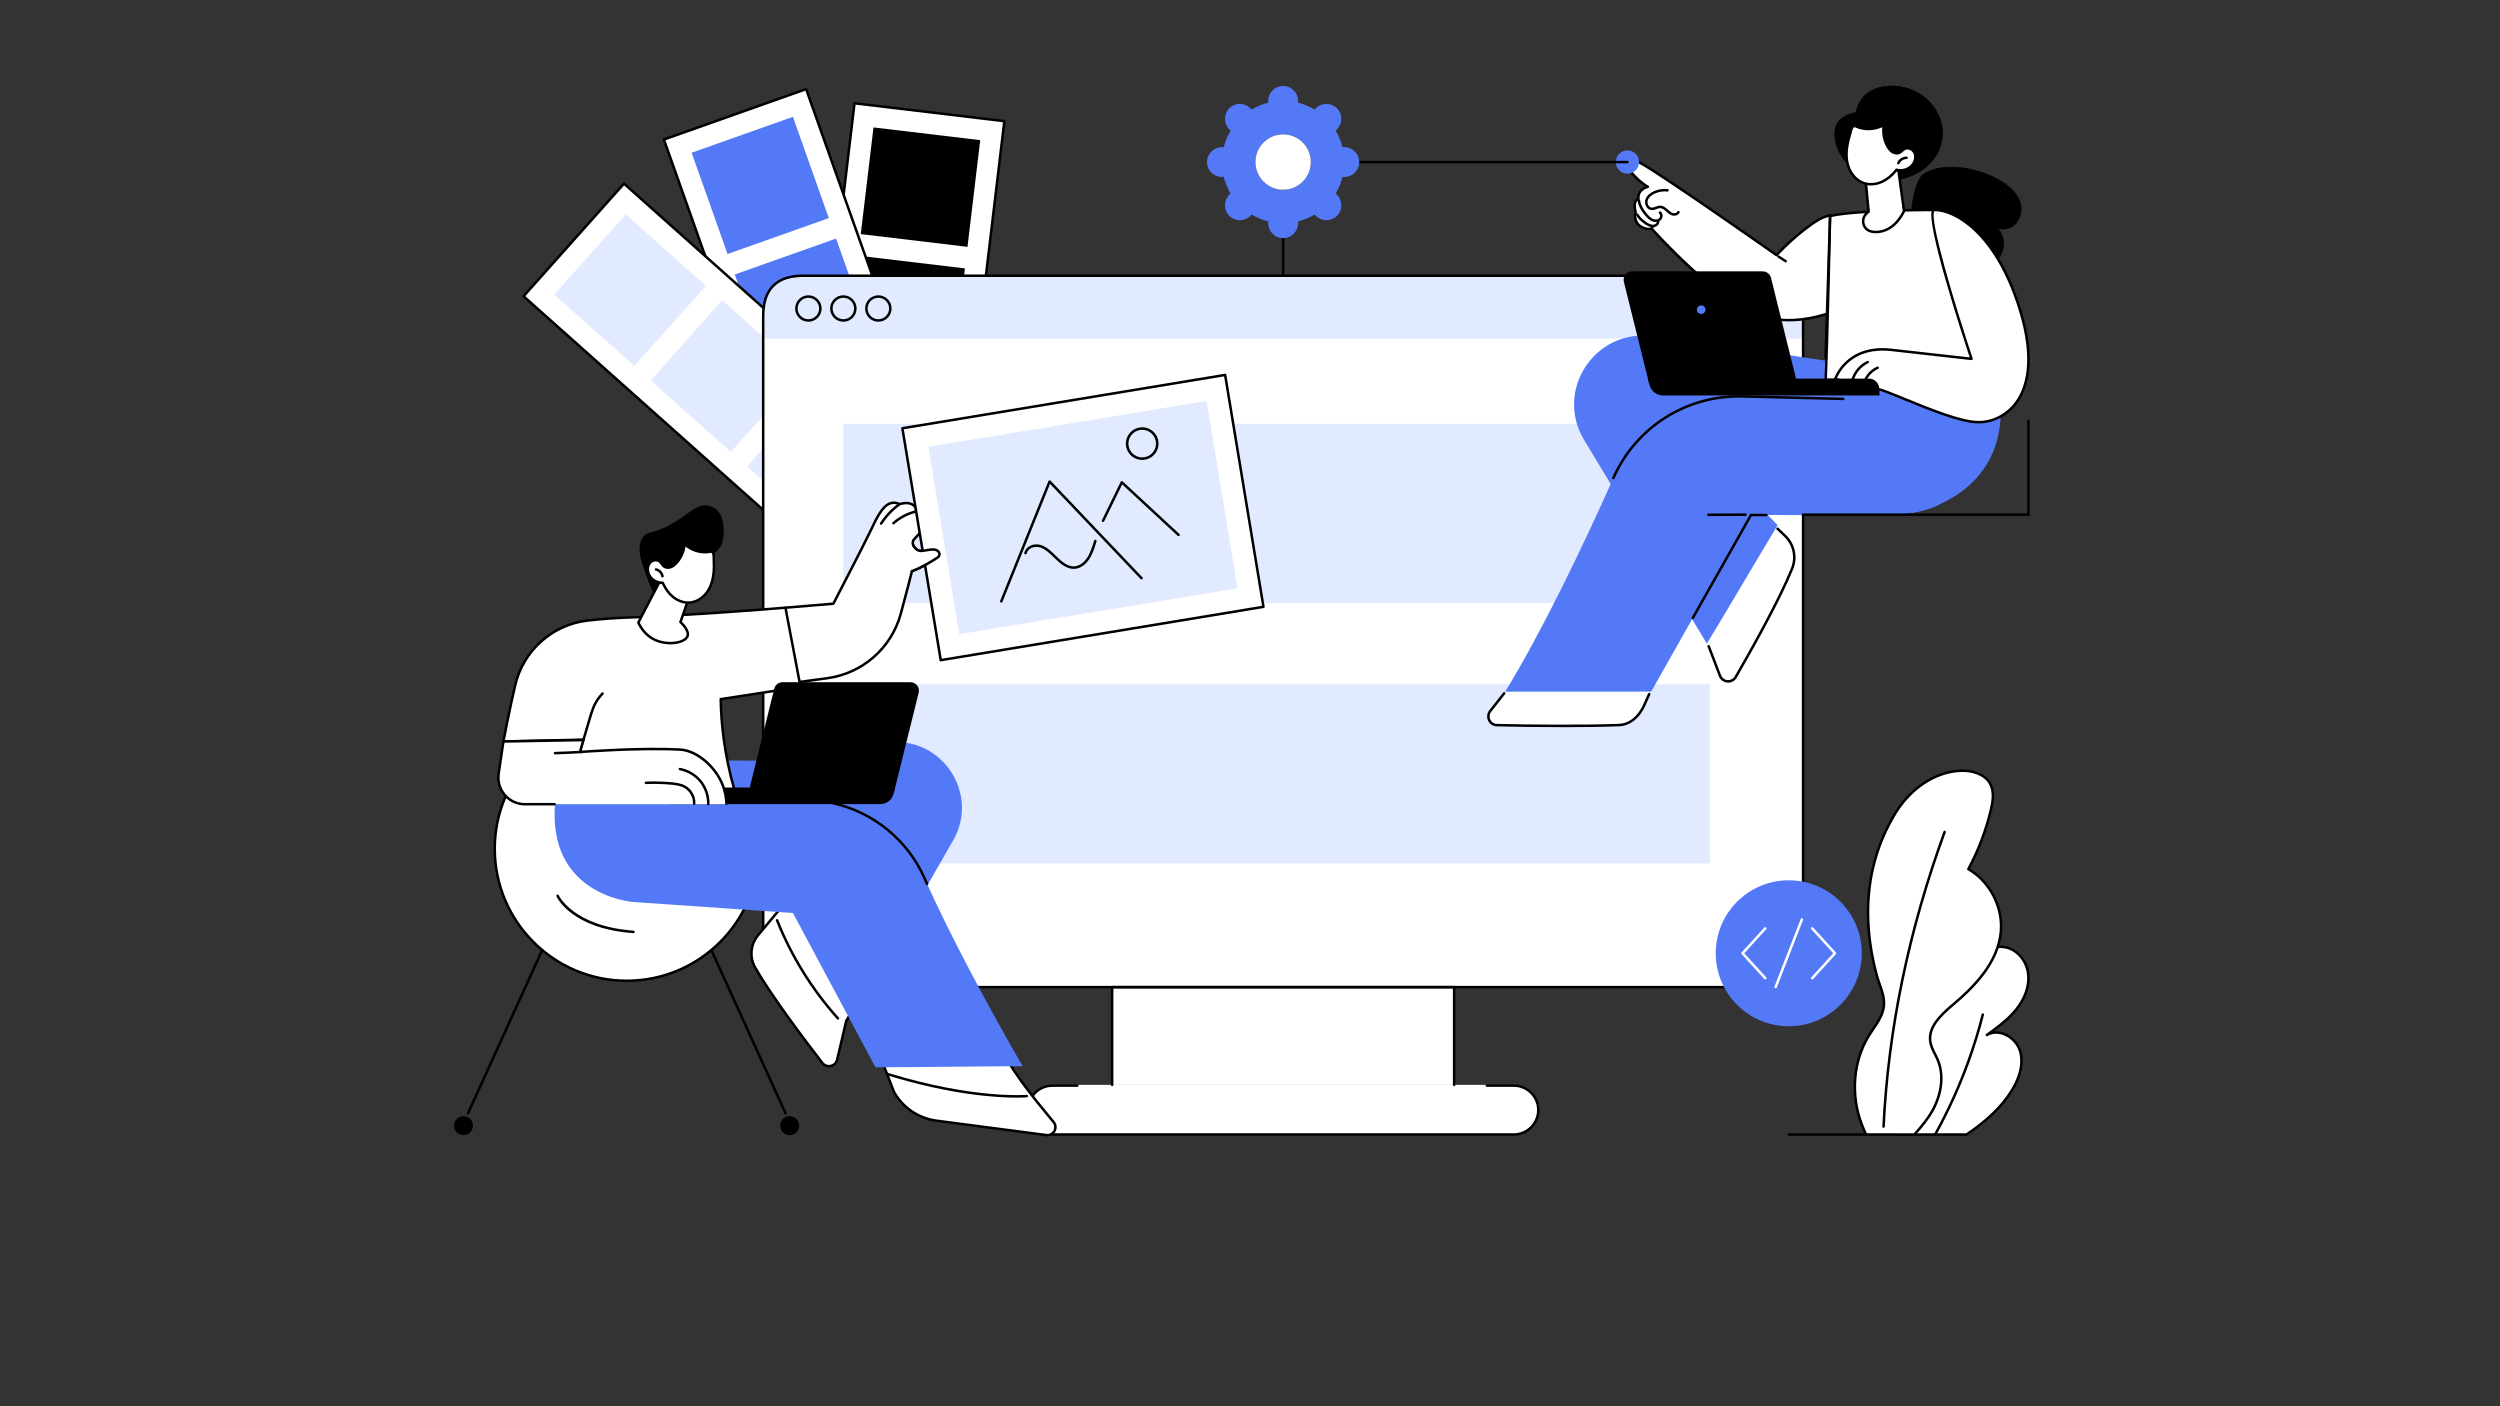 <svg xmlns="http://www.w3.org/2000/svg" xmlns:xlink="http://www.w3.org/1999/xlink" width="1920" zoomAndPan="magnify" viewBox="0 0 1440 810" height="1080" preserveAspectRatio="xMidYMid meet" version="1.0"><rect x="0" y="0" width="1440" height="810" fill="#333333" stroke="none"/><defs><clipPath id="3ab6f38f2e"><path d="M 591 624 L 887 624 L 887 654.574 L 591 654.574 Z M 591 624 " clip-rule="nonzero"/></clipPath><clipPath id="815ff12d00"><path d="M 261.324 642 L 273 642 L 273 654 L 261.324 654 Z M 261.324 642 " clip-rule="nonzero"/></clipPath><clipPath id="65a1f0626b"><path d="M 505 605 L 609 605 L 609 654.574 L 505 654.574 Z M 505 605 " clip-rule="nonzero"/></clipPath><clipPath id="fc57a7d6f8"><path d="M 1089 544 L 1170 544 L 1170 654.574 L 1089 654.574 Z M 1089 544 " clip-rule="nonzero"/></clipPath><clipPath id="e7f24884d0"><path d="M 1113 583 L 1143 583 L 1143 654.574 L 1113 654.574 Z M 1113 583 " clip-rule="nonzero"/></clipPath><clipPath id="3d48d22db3"><path d="M 1067 443 L 1154 443 L 1154 654.574 L 1067 654.574 Z M 1067 443 " clip-rule="nonzero"/></clipPath><clipPath id="28295e5336"><path d="M 1029 652 L 1076 652 L 1076 654.574 L 1029 654.574 Z M 1029 652 " clip-rule="nonzero"/></clipPath></defs><path fill="#ffffff" d="M 578.512 69.789 L 550.574 303.832 L 464.262 293.535 L 492.195 59.488 L 578.512 69.789 " fill-opacity="1" fill-rule="nonzero"/><path fill="#000000" d="M 465.07 292.898 L 549.938 303.02 L 577.699 70.426 L 492.836 60.301 Z M 550.574 304.562 L 550.488 304.555 L 464.176 294.258 C 463.773 294.211 463.488 293.848 463.535 293.449 L 491.473 59.406 C 491.52 59.004 491.883 58.719 492.281 58.766 L 578.598 69.062 C 578.789 69.086 578.965 69.184 579.082 69.336 C 579.203 69.488 579.254 69.684 579.234 69.875 L 551.297 303.918 C 551.277 304.109 551.176 304.285 551.023 304.402 C 550.895 304.508 550.734 304.562 550.574 304.562 " fill-opacity="1" fill-rule="nonzero"/><path fill="#000000" d="M 546.973 228.473 L 539.633 289.93 L 478.164 282.598 L 485.5 221.141 L 546.973 228.473 " fill-opacity="1" fill-rule="nonzero"/><path fill="#000000" d="M 555.789 154.598 L 548.453 216.055 L 486.98 208.723 L 494.316 147.266 L 555.789 154.598 " fill-opacity="1" fill-rule="nonzero"/><path fill="#000000" d="M 564.605 80.727 L 557.27 142.18 L 495.797 134.848 L 503.137 73.391 L 564.605 80.727 " fill-opacity="1" fill-rule="nonzero"/><path fill="#ffffff" d="M 464.332 51.316 L 543.125 273.469 L 461.195 302.516 L 382.402 80.363 L 464.332 51.316 " fill-opacity="1" fill-rule="nonzero"/><path fill="#000000" d="M 383.332 80.805 L 461.637 301.586 L 542.191 273.027 L 463.887 52.25 Z M 461.195 303.242 C 461.086 303.242 460.98 303.219 460.883 303.172 C 460.707 303.09 460.57 302.938 460.508 302.754 L 381.715 80.605 C 381.578 80.227 381.777 79.809 382.16 79.676 L 464.086 50.633 C 464.27 50.566 464.469 50.578 464.645 50.664 C 464.816 50.746 464.953 50.895 465.016 51.078 L 543.809 273.227 C 543.945 273.605 543.746 274.023 543.367 274.156 L 461.438 303.199 C 461.359 303.23 461.277 303.242 461.195 303.242 " fill-opacity="1" fill-rule="nonzero"/><path fill="#5479f7" d="M 506.461 207.527 L 527.152 265.863 L 468.805 286.547 L 448.113 228.215 L 506.461 207.527 " fill-opacity="1" fill-rule="nonzero"/><path fill="#5479f7" d="M 481.59 137.406 L 502.281 195.742 L 443.934 216.426 L 423.242 158.09 L 481.59 137.406 " fill-opacity="1" fill-rule="nonzero"/><path fill="#5479f7" d="M 456.719 67.285 L 477.41 125.621 L 419.062 146.305 L 398.375 87.973 L 456.719 67.285 " fill-opacity="1" fill-rule="nonzero"/><path fill="#ffffff" d="M 359.418 105.777 L 535.375 262.656 L 477.523 327.52 L 301.562 170.645 L 359.418 105.777 " fill-opacity="1" fill-rule="nonzero"/><path fill="#000000" d="M 302.59 170.582 L 477.465 326.488 L 534.348 262.715 L 359.473 106.809 Z M 477.523 328.246 C 477.344 328.246 477.172 328.18 477.035 328.062 L 301.078 171.184 C 300.777 170.922 300.75 170.457 301.016 170.156 L 358.871 105.297 C 359 105.152 359.18 105.066 359.375 105.055 C 359.57 105.047 359.758 105.105 359.902 105.238 L 535.863 262.109 C 536.16 262.375 536.188 262.84 535.918 263.141 L 478.066 328 C 477.938 328.148 477.758 328.234 477.562 328.242 L 477.523 328.246 " fill-opacity="1" fill-rule="nonzero"/><path fill="#e2eaff" d="M 471.512 222.469 L 517.715 263.664 L 476.512 309.859 L 430.309 268.664 L 471.512 222.469 " fill-opacity="1" fill-rule="nonzero"/><path fill="#e2eaff" d="M 415.969 172.953 L 462.172 214.148 L 420.969 260.34 L 374.766 219.148 L 415.969 172.953 " fill-opacity="1" fill-rule="nonzero"/><path fill="#e2eaff" d="M 360.426 123.441 L 406.633 164.633 L 365.43 210.828 L 319.223 169.633 L 360.426 123.441 " fill-opacity="1" fill-rule="nonzero"/><path fill="#ffffff" d="M 1015.332 568.574 L 462.84 568.574 C 450 568.574 439.59 558.164 439.59 545.328 L 439.59 182.051 C 439.59 169.215 444.906 158.805 462.84 158.805 L 1015.332 158.805 C 1028.172 158.805 1038.582 169.215 1038.582 182.051 L 1038.582 545.328 C 1038.582 558.164 1028.172 568.574 1015.332 568.574 " fill-opacity="1" fill-rule="nonzero"/><path fill="#e2eaff" d="M 1038.582 195.027 L 1038.582 178.844 C 1038.582 167.777 1029.602 158.805 1018.523 158.805 L 459.648 158.805 C 448.57 158.805 439.59 167.777 439.59 178.844 L 439.59 195.027 L 1038.582 195.027 " fill-opacity="1" fill-rule="nonzero"/><path fill="#000000" d="M 465.625 171.531 C 462.219 171.531 459.449 174.301 459.449 177.703 C 459.449 181.102 462.219 183.871 465.625 183.871 C 469.031 183.871 471.801 181.102 471.801 177.703 C 471.801 174.301 469.031 171.531 465.625 171.531 Z M 465.625 185.328 C 461.418 185.328 457.992 181.906 457.992 177.703 C 457.992 173.496 461.418 170.078 465.625 170.078 C 469.836 170.078 473.262 173.496 473.262 177.703 C 473.262 181.906 469.836 185.328 465.625 185.328 " fill-opacity="1" fill-rule="nonzero"/><path fill="#000000" d="M 485.777 171.531 C 482.371 171.531 479.602 174.301 479.602 177.703 C 479.602 181.102 482.371 183.871 485.777 183.871 C 489.18 183.871 491.953 181.102 491.953 177.703 C 491.953 174.301 489.18 171.531 485.777 171.531 Z M 485.777 185.328 C 481.566 185.328 478.145 181.906 478.145 177.703 C 478.145 173.496 481.566 170.078 485.777 170.078 C 489.984 170.078 493.41 173.496 493.41 177.703 C 493.41 181.906 489.984 185.328 485.777 185.328 " fill-opacity="1" fill-rule="nonzero"/><path fill="#000000" d="M 505.926 171.531 C 502.523 171.531 499.754 174.301 499.754 177.703 C 499.754 181.102 502.523 183.871 505.926 183.871 C 509.336 183.871 512.105 181.102 512.105 177.703 C 512.105 174.301 509.336 171.531 505.926 171.531 Z M 505.926 185.328 C 501.719 185.328 498.297 181.906 498.297 177.703 C 498.297 173.496 501.719 170.078 505.926 170.078 C 510.141 170.078 513.562 173.496 513.562 177.703 C 513.562 181.906 510.141 185.328 505.926 185.328 " fill-opacity="1" fill-rule="nonzero"/><path fill="#ffffff" d="M 871.957 624.867 L 606.219 624.867 C 598.43 624.867 592.113 631.172 592.113 638.953 C 592.113 646.73 598.43 653.039 606.219 653.039 L 871.957 653.039 C 879.742 653.039 886.059 646.73 886.059 638.953 C 886.059 631.172 879.742 624.867 871.957 624.867 " fill-opacity="1" fill-rule="nonzero"/><g clip-path="url(#3ab6f38f2e)"><path fill="#000000" d="M 871.961 654.211 L 606.219 654.211 C 598.039 654.211 591.387 647.566 591.387 639.398 C 591.387 631.23 598.039 624.586 606.219 624.586 L 620.504 624.586 C 620.91 624.586 621.234 624.91 621.234 625.312 C 621.234 625.715 620.91 626.043 620.504 626.043 L 606.219 626.043 C 598.844 626.043 592.844 632.031 592.844 639.398 C 592.844 646.762 598.844 652.758 606.219 652.758 L 871.961 652.758 C 879.328 652.758 885.332 646.762 885.332 639.398 C 885.332 632.031 879.328 626.043 871.961 626.043 L 856.43 626.043 C 856.027 626.043 855.699 625.715 855.699 625.312 C 855.699 624.91 856.027 624.586 856.43 624.586 L 871.961 624.586 C 880.133 624.586 886.785 631.23 886.785 639.398 C 886.785 647.566 880.133 654.211 871.961 654.211 " fill-opacity="1" fill-rule="nonzero"/></g><path fill="#ffffff" d="M 640.59 624.91 L 640.59 568.574 L 837.586 568.574 L 837.586 624.91 L 640.59 624.91 " fill-opacity="1" fill-rule="nonzero"/><path fill="#000000" d="M 837.586 625.641 C 837.18 625.641 836.855 625.316 836.855 624.91 L 836.855 569.301 L 641.316 569.301 L 641.316 624.91 C 641.316 625.316 640.992 625.641 640.59 625.641 C 640.188 625.641 639.859 625.316 639.859 624.91 L 639.859 568.574 C 639.859 568.168 640.188 567.844 640.59 567.844 L 837.586 567.844 C 837.988 567.844 838.312 568.168 838.312 568.574 L 838.312 624.91 C 838.312 625.316 837.988 625.641 837.586 625.641 " fill-opacity="1" fill-rule="nonzero"/><path fill="#000000" d="M 462.84 159.535 C 447.684 159.535 440.32 166.898 440.32 182.051 L 440.32 545.328 C 440.32 557.742 450.422 567.844 462.84 567.844 L 1015.332 567.844 C 1027.75 567.844 1037.855 557.742 1037.855 545.328 L 1037.855 182.051 C 1037.855 169.633 1027.75 159.535 1015.332 159.535 Z M 1015.332 569.301 L 462.84 569.301 C 449.617 569.301 438.863 558.547 438.863 545.328 L 438.863 182.051 C 438.863 166.141 446.93 158.078 462.84 158.078 L 1015.332 158.078 C 1028.559 158.078 1039.312 168.832 1039.312 182.051 L 1039.312 545.328 C 1039.312 558.547 1028.559 569.301 1015.332 569.301 " fill-opacity="1" fill-rule="nonzero"/><path fill="#e2eaff" d="M 984.84 347.348 L 485.777 347.348 L 485.777 244.117 L 984.84 244.117 L 984.84 347.348 " fill-opacity="1" fill-rule="nonzero"/><path fill="#e2eaff" d="M 984.84 497.328 L 485.777 497.328 L 485.777 394.098 L 984.84 394.098 L 984.84 497.328 " fill-opacity="1" fill-rule="nonzero"/><path fill="#5479f7" d="M 1072.367 549.082 C 1072.367 572.301 1053.543 591.117 1030.32 591.117 C 1007.098 591.117 988.273 572.301 988.273 549.082 C 988.273 525.863 1007.098 507.047 1030.32 507.047 C 1053.543 507.047 1072.367 525.863 1072.367 549.082 " fill-opacity="1" fill-rule="nonzero"/><path fill="#ffffff" d="M 1016.77 564.125 C 1016.57 564.125 1016.371 564.047 1016.23 563.891 L 1003.168 549.574 C 1002.918 549.293 1002.918 548.871 1003.168 548.594 L 1016.23 534.277 C 1016.5 533.977 1016.961 533.953 1017.258 534.227 C 1017.559 534.496 1017.578 534.961 1017.305 535.258 L 1004.695 549.082 L 1017.305 562.91 C 1017.578 563.207 1017.559 563.668 1017.258 563.938 C 1017.121 564.062 1016.941 564.125 1016.77 564.125 " fill-opacity="1" fill-rule="nonzero"/><path fill="#ffffff" d="M 1043.871 564.125 C 1043.699 564.125 1043.523 564.062 1043.383 563.938 C 1043.086 563.668 1043.062 563.207 1043.332 562.91 L 1055.945 549.082 L 1043.332 535.258 C 1043.062 534.961 1043.086 534.496 1043.383 534.227 C 1043.68 533.953 1044.141 533.977 1044.414 534.277 L 1057.469 548.594 C 1057.723 548.871 1057.723 549.293 1057.469 549.574 L 1044.414 563.891 C 1044.27 564.047 1044.07 564.125 1043.871 564.125 " fill-opacity="1" fill-rule="nonzero"/><path fill="#ffffff" d="M 1022.773 569.258 C 1022.684 569.258 1022.594 569.242 1022.508 569.207 C 1022.133 569.062 1021.945 568.641 1022.09 568.266 L 1037.191 529.375 C 1037.336 528.996 1037.758 528.812 1038.133 528.957 C 1038.508 529.102 1038.691 529.527 1038.547 529.898 L 1023.453 568.789 C 1023.34 569.082 1023.066 569.258 1022.773 569.258 " fill-opacity="1" fill-rule="nonzero"/><path fill="#ffffff" d="M 437.074 488.887 C 437.074 530.879 403.023 564.918 361.023 564.918 C 319.023 564.918 284.973 530.879 284.973 488.887 C 284.973 446.895 319.023 412.852 361.023 412.852 C 403.023 412.852 437.074 446.895 437.074 488.887 " fill-opacity="1" fill-rule="nonzero"/><path fill="#000000" d="M 361.023 413.586 C 319.492 413.586 285.703 447.367 285.703 488.887 C 285.703 530.41 319.492 564.191 361.023 564.191 C 402.555 564.191 436.348 530.41 436.348 488.887 C 436.348 447.367 402.555 413.586 361.023 413.586 Z M 361.023 565.648 C 318.688 565.648 284.246 531.211 284.246 488.887 C 284.246 446.562 318.688 412.125 361.023 412.125 C 403.359 412.125 437.801 446.562 437.801 488.887 C 437.801 531.211 403.359 565.648 361.023 565.648 " fill-opacity="1" fill-rule="nonzero"/><path fill="#000000" d="M 364.891 537.508 L 364.84 537.508 C 329.254 534.93 320.867 517.074 320.527 516.312 C 320.363 515.949 320.527 515.52 320.895 515.355 C 321.262 515.188 321.691 515.352 321.855 515.719 C 321.938 515.898 330.305 533.547 364.941 536.055 C 365.344 536.086 365.645 536.434 365.617 536.836 C 365.59 537.219 365.27 537.508 364.891 537.508 " fill-opacity="1" fill-rule="nonzero"/><path fill="#000000" d="M 269.555 642.027 C 269.457 642.027 269.355 642.004 269.254 641.961 C 268.891 641.797 268.727 641.363 268.895 640.996 L 311.633 546.961 C 311.797 546.594 312.23 546.434 312.598 546.598 C 312.961 546.766 313.125 547.195 312.957 547.566 L 270.219 641.602 C 270.098 641.867 269.832 642.027 269.555 642.027 " fill-opacity="1" fill-rule="nonzero"/><g clip-path="url(#815ff12d00)"><path fill="#000000" d="M 272.426 648.383 C 272.426 651.398 269.977 653.848 266.957 653.848 C 263.934 653.848 261.488 651.398 261.488 648.383 C 261.488 645.359 263.934 642.91 266.957 642.91 C 269.977 642.91 272.426 645.359 272.426 648.383 " fill-opacity="1" fill-rule="nonzero"/></g><path fill="#000000" d="M 460.316 648.383 C 460.316 651.398 457.867 653.848 454.848 653.848 C 451.828 653.848 449.379 651.398 449.379 648.383 C 449.379 645.359 451.828 642.91 454.848 642.91 C 457.867 642.91 460.316 645.359 460.316 648.383 " fill-opacity="1" fill-rule="nonzero"/><path fill="#000000" d="M 452.492 642.027 C 452.215 642.027 451.949 641.867 451.828 641.602 L 409.09 547.566 C 408.926 547.195 409.086 546.766 409.453 546.598 C 409.816 546.43 410.25 546.594 410.418 546.961 L 453.156 640.996 C 453.32 641.363 453.16 641.797 452.793 641.961 C 452.695 642.004 452.594 642.027 452.492 642.027 " fill-opacity="1" fill-rule="nonzero"/><path fill="#ffffff" d="M 459.188 511.68 C 451.609 520.762 444.035 529.844 436.457 538.926 C 432.254 544.195 431.656 551.496 434.992 557.352 C 444.195 573.488 463.695 599.324 473.691 612.27 C 476.168 615.477 481.258 614.371 482.18 610.426 L 487.438 588.023 C 489.949 583.781 492.465 579.539 494.973 575.297 C 483.047 554.09 471.117 532.887 459.188 511.68 " fill-opacity="1" fill-rule="nonzero"/><path fill="#000000" d="M 459.07 512.961 L 437.02 539.391 C 432.973 544.461 432.422 551.375 435.625 556.992 C 444.707 572.918 463.734 598.184 474.27 611.824 C 475.254 613.102 476.785 613.656 478.363 613.316 C 479.938 612.977 481.102 611.832 481.469 610.262 L 486.727 587.855 C 486.746 587.785 486.77 587.715 486.809 587.648 L 494.133 575.285 Z M 477.473 614.871 C 475.781 614.871 474.184 614.098 473.113 612.715 C 462.559 599.043 443.484 573.719 434.359 557.711 C 430.863 551.574 431.461 544.023 435.887 538.469 L 458.629 511.215 C 458.781 511.031 459.016 510.934 459.254 510.957 C 459.492 510.977 459.707 511.113 459.824 511.324 L 495.609 574.938 C 495.738 575.168 495.734 575.445 495.602 575.672 L 488.121 588.297 L 482.891 610.594 C 482.398 612.695 480.781 614.285 478.672 614.742 C 478.27 614.828 477.871 614.871 477.473 614.871 " fill-opacity="1" fill-rule="nonzero"/><path fill="#000000" d="M 482.648 587.336 C 482.445 587.336 482.25 587.258 482.105 587.098 C 467.109 570.336 455.27 551.246 446.918 530.367 C 446.77 529.996 446.949 529.57 447.324 529.422 C 447.699 529.27 448.121 529.453 448.273 529.832 C 456.559 550.547 468.309 569.488 483.191 586.125 C 483.461 586.426 483.434 586.883 483.137 587.152 C 482.996 587.277 482.82 587.336 482.648 587.336 " fill-opacity="1" fill-rule="nonzero"/><path fill="#ffffff" d="M 577.43 605.785 L 505.969 605.785 L 515.016 629.098 C 520.086 638.082 529.094 644.156 539.328 645.5 L 602.699 653.805 C 606.844 654.348 609.512 649.559 606.875 646.32 C 599.082 636.754 586.594 622.383 577.43 605.785 " fill-opacity="1" fill-rule="nonzero"/><g clip-path="url(#65a1f0626b)"><path fill="#000000" d="M 515.672 628.785 C 520.613 637.5 529.488 643.477 539.422 644.777 L 602.797 653.082 C 604.723 653.34 606.074 652.238 606.695 651.125 C 607.316 650.016 607.539 648.293 606.309 646.781 C 605.332 645.578 604.281 644.305 603.168 642.957 C 595.5 633.652 585.02 620.934 577 606.516 L 507.031 606.516 Z M 603.34 654.574 C 603.102 654.574 602.852 654.559 602.605 654.527 L 539.234 646.223 C 528.824 644.859 519.539 638.594 514.379 629.457 C 514.363 629.426 514.348 629.395 514.332 629.359 L 505.289 606.051 C 505.203 605.828 505.23 605.574 505.367 605.375 C 505.504 605.18 505.73 605.059 505.969 605.059 L 577.43 605.059 C 577.695 605.059 577.938 605.203 578.066 605.438 C 586.047 619.891 596.594 632.684 604.297 642.031 C 605.406 643.379 606.461 644.66 607.441 645.859 C 608.852 647.598 609.055 649.887 607.965 651.836 C 606.996 653.57 605.27 654.574 603.34 654.574 " fill-opacity="1" fill-rule="nonzero"/></g><path fill="#5479f7" d="M 510.91 427.801 L 436.375 438.133 L 381.188 437.875 C 371.809 471.316 480.27 483.977 480.27 483.977 C 469.523 496.227 458.785 508.48 448.043 520.73 C 455.211 524.145 465.656 530.18 475.797 540.492 C 488.098 553.004 494.316 566.09 497.391 574.09 C 514.504 544.258 531.609 514.43 548.715 484.598 C 564.883 457.312 542.336 423.445 510.91 427.801 " fill-opacity="1" fill-rule="nonzero"/><path fill="#5479f7" d="M 589.039 614.145 C 570.418 581.82 547.004 538.535 532.48 505.754 C 520.102 477.828 492.117 460.109 461.566 460.879 L 403.309 462.344 L 404.195 432.27 L 399.316 431.379 L 322.695 445.48 C 305.062 515.605 364.938 519.57 364.938 519.57 C 366.629 519.676 456.742 525.902 456.742 525.902 C 472.582 555.52 488.43 585.141 504.27 614.762 C 531.508 614.711 561.801 614.195 589.039 614.145 " fill-opacity="1" fill-rule="nonzero"/><path fill="#000000" d="M 533.973 509.824 C 533.695 509.824 533.43 509.668 533.309 509.395 C 532.801 508.27 532.301 507.152 531.809 506.051 C 522.273 484.527 502.871 468.586 479.914 463.41 C 479.52 463.32 479.273 462.93 479.363 462.539 C 479.449 462.148 479.84 461.902 480.234 461.988 C 503.641 467.266 523.422 483.516 533.145 505.457 C 533.633 506.559 534.129 507.672 534.637 508.797 C 534.801 509.164 534.637 509.594 534.273 509.758 C 534.176 509.805 534.074 509.824 533.973 509.824 " fill-opacity="1" fill-rule="nonzero"/><path fill="#000000" d="M 585.605 632.25 C 574.492 632.25 548.109 630.785 511.133 619.398 C 510.75 619.281 510.535 618.871 510.656 618.484 C 510.773 618.102 511.18 617.883 511.562 618.004 C 560.766 633.156 591.027 630.652 591.328 630.625 C 591.73 630.594 592.082 630.883 592.117 631.281 C 592.152 631.684 591.859 632.039 591.457 632.074 C 591.379 632.082 589.367 632.25 585.605 632.25 " fill-opacity="1" fill-rule="nonzero"/><path fill="#ffffff" d="M 438.203 363.219 L 452.422 350.031 L 480.008 347.727 C 480.008 347.727 496.848 315.348 501.227 306.199 C 505.602 297.047 510.16 286.402 518.223 290.41 C 518.223 290.41 525.875 287.355 528.566 294.352 C 528.566 294.352 532.984 293.496 537.426 299.523 C 541.867 305.547 541.301 309.012 539.043 311.199 C 536.781 313.391 530.008 306.789 530.008 306.789 L 526.562 310.598 C 525.691 311.562 525.477 312.965 526.066 314.125 C 526.883 315.73 528.445 317.617 531.207 317.301 C 534.93 316.879 538.457 315.594 540.48 317.648 C 541.469 318.652 541.289 320.312 540.121 321.094 C 537.305 322.973 531.223 326.793 525.285 328.961 C 525.285 328.961 522.379 340.676 518.82 353.633 C 513.406 373.328 496.75 387.895 476.508 390.645 L 459.496 392.957 L 438.203 363.219 " fill-opacity="1" fill-rule="nonzero"/><path fill="#000000" d="M 439.168 363.32 L 459.832 392.176 L 476.406 389.922 C 496.398 387.203 512.77 372.887 518.117 353.441 C 521.633 340.641 524.547 328.902 524.574 328.789 C 524.637 328.551 524.809 328.363 525.031 328.277 C 530.816 326.168 536.711 322.492 539.719 320.488 C 540.098 320.23 540.344 319.824 540.391 319.367 C 540.434 318.918 540.277 318.48 539.965 318.156 C 538.66 316.836 536.402 317.215 533.793 317.652 C 532.98 317.789 532.141 317.93 531.285 318.027 C 528.812 318.312 526.734 317.039 525.414 314.453 C 524.699 313.047 524.941 311.301 526.02 310.109 L 529.469 306.301 C 529.602 306.152 529.789 306.066 529.988 306.059 C 530.188 306.043 530.375 306.129 530.52 306.27 C 533.047 308.73 537.344 311.836 538.535 310.68 C 539.43 309.809 542.156 307.164 536.84 299.953 C 532.758 294.422 528.863 295.039 528.699 295.07 C 528.352 295.129 528.012 294.941 527.887 294.613 C 527.211 292.855 526.133 291.645 524.688 291.008 C 521.879 289.773 518.527 291.07 518.492 291.09 C 518.301 291.164 518.082 291.156 517.898 291.062 C 516.172 290.203 514.594 290.047 513.066 290.57 C 508.758 292.059 505.586 298.727 502.52 305.176 L 501.883 306.516 C 497.551 315.566 480.82 347.738 480.652 348.062 C 480.539 348.285 480.316 348.434 480.066 348.453 L 452.734 350.734 Z M 459.496 393.684 C 459.262 393.684 459.043 393.57 458.906 393.379 L 437.609 363.645 C 437.395 363.348 437.438 362.938 437.707 362.688 L 451.926 349.496 C 452.047 349.387 452.199 349.316 452.359 349.305 L 479.547 347.035 C 481.398 343.473 496.492 314.402 500.57 305.883 L 501.203 304.551 C 504.398 297.828 507.703 290.883 512.59 289.191 C 514.391 288.57 516.301 288.715 518.262 289.625 C 519.254 289.289 522.406 288.418 525.262 289.672 C 526.938 290.398 528.203 291.715 529.035 293.582 C 530.492 293.574 534.27 294.008 538.012 299.09 C 542.043 304.555 542.559 308.805 539.547 311.723 C 537.195 314.004 532 309.637 530.051 307.828 L 527.105 311.086 C 526.426 311.836 526.27 312.922 526.715 313.797 C 527.766 315.855 529.246 316.781 531.121 316.582 C 531.938 316.484 532.758 316.348 533.551 316.219 C 536.438 315.73 539.164 315.273 541 317.137 C 541.621 317.766 541.926 318.637 541.836 319.52 C 541.75 320.406 541.27 321.203 540.523 321.699 C 537.531 323.699 531.703 327.328 525.898 329.512 C 525.375 331.621 522.691 342.293 519.52 353.824 C 514.02 373.832 497.176 388.57 476.605 391.367 L 459.594 393.676 C 459.562 393.68 459.527 393.684 459.496 393.684 " fill-opacity="1" fill-rule="nonzero"/><path fill="#000000" d="M 514.617 302.09 C 514.418 302.09 514.215 302.008 514.074 301.848 C 513.805 301.547 513.832 301.086 514.133 300.816 C 518.066 297.332 522.863 294.891 527.996 293.766 C 528.387 293.676 528.777 293.926 528.863 294.32 C 528.953 294.711 528.703 295.102 528.309 295.188 C 523.418 296.266 518.848 298.59 515.102 301.91 C 514.961 302.031 514.789 302.09 514.617 302.09 " fill-opacity="1" fill-rule="nonzero"/><path fill="#000000" d="M 507.516 302.305 C 507.379 302.305 507.246 302.27 507.121 302.191 C 506.785 301.977 506.684 301.523 506.902 301.184 C 509.672 296.863 513.176 293.133 517.316 290.098 C 517.637 289.855 518.094 289.926 518.332 290.25 C 518.57 290.574 518.5 291.031 518.176 291.27 C 514.18 294.199 510.801 297.801 508.129 301.969 C 507.988 302.188 507.754 302.305 507.516 302.305 " fill-opacity="1" fill-rule="nonzero"/><path fill="#ffffff" d="M 452.422 350.031 L 461.086 395.617 L 415.125 402.699 C 415.246 409.258 415.695 416.434 416.66 424.105 C 418.152 435.957 420.551 446.473 423.172 455.445 C 392.363 454.488 359.621 452.973 328.816 452.012 L 335.977 426.043 L 289.953 427.094 C 289.953 427.094 292.902 411.301 296.738 394.738 C 301.367 374.762 318.031 359.793 338.402 357.438 C 345.57 356.613 353.832 355.945 363.105 355.641 C 399.906 354.434 452.422 350.031 452.422 350.031 " fill-opacity="1" fill-rule="nonzero"/><path fill="#000000" d="M 329.762 451.312 C 344.891 451.789 360.711 452.406 376.02 453 C 391.305 453.598 407.094 454.211 422.195 454.688 C 419.332 444.715 417.23 434.461 415.938 424.199 C 415.047 417.102 414.527 409.871 414.398 402.715 C 414.391 402.348 414.652 402.035 415.016 401.98 L 460.23 395.016 L 451.828 350.809 C 445.648 351.316 397.316 355.246 363.133 356.367 C 354.691 356.645 346.402 357.246 338.488 358.164 C 318.5 360.473 302.008 375.238 297.449 394.902 C 294.172 409.051 291.516 422.789 290.836 426.344 L 335.961 425.316 C 336.203 425.32 336.41 425.414 336.551 425.598 C 336.691 425.777 336.738 426.016 336.68 426.238 Z M 423.172 456.176 L 423.148 456.172 C 407.742 455.695 391.586 455.066 375.965 454.457 C 360.344 453.848 344.195 453.219 328.793 452.738 C 328.566 452.734 328.359 452.625 328.227 452.445 C 328.094 452.262 328.051 452.035 328.113 451.816 L 335.012 426.793 L 289.969 427.824 C 289.734 427.824 289.539 427.734 289.398 427.562 C 289.254 427.398 289.195 427.176 289.238 426.961 C 289.266 426.805 292.234 410.957 296.031 394.57 C 300.727 374.309 317.723 359.098 338.32 356.715 C 346.273 355.797 354.605 355.191 363.082 354.914 C 399.441 353.719 451.836 349.348 452.359 349.305 C 452.73 349.262 453.066 349.523 453.137 349.895 L 461.805 395.484 C 461.84 395.68 461.797 395.879 461.68 396.039 C 461.566 396.203 461.395 396.309 461.199 396.34 L 415.867 403.32 C 416.016 410.223 416.523 417.18 417.383 424.016 C 418.707 434.531 420.891 445.039 423.871 455.242 C 423.938 455.465 423.891 455.707 423.75 455.891 C 423.609 456.07 423.398 456.176 423.172 456.176 " fill-opacity="1" fill-rule="nonzero"/><path fill="#000000" d="M 336.023 427 C 335.957 427 335.887 426.988 335.82 426.969 C 335.434 426.855 335.211 426.453 335.324 426.066 C 335.887 424.133 337.043 420.188 338.625 414.875 C 340.332 409.141 341.359 405.676 344.055 401.949 C 344.812 400.902 345.648 399.898 346.539 398.969 C 346.82 398.68 347.281 398.668 347.57 398.945 C 347.863 399.227 347.871 399.688 347.594 399.977 C 346.746 400.863 345.953 401.809 345.238 402.801 C 342.789 406.188 341.871 409.078 340.02 415.289 C 338.438 420.602 337.285 424.547 336.723 426.473 C 336.629 426.793 336.34 427 336.023 427 " fill-opacity="1" fill-rule="nonzero"/><path fill="#000000" d="M 507.035 463.172 L 384.77 463.172 L 384.77 459.492 C 384.77 456.254 387.395 453.629 390.633 453.629 L 515.633 453.629 L 514.629 457.355 C 513.703 460.785 510.59 463.172 507.035 463.172 " fill-opacity="1" fill-rule="nonzero"/><path fill="#000000" d="M 510.52 458.852 L 436.758 458.852 C 433.609 458.852 431.293 455.895 432.051 452.84 L 445.992 396.637 C 446.527 394.473 448.469 392.961 450.699 392.961 L 524.465 392.961 C 527.613 392.961 529.926 395.914 529.168 398.969 L 515.227 455.172 C 514.691 457.336 512.75 458.852 510.52 458.852 " fill-opacity="1" fill-rule="nonzero"/><path fill="#ffffff" d="M 289.953 427.094 L 287.219 445.684 C 285.84 455.059 293.215 463.426 302.691 463.234 C 341.285 463.223 379.879 463.211 418.469 463.199 C 418.309 459.34 417.477 452.996 413.543 446.781 C 407.645 437.469 398.758 432.121 391.605 431.758 C 367.164 430.512 334.055 433.156 334.055 433.156 L 336.023 426.27 L 289.953 427.094 " fill-opacity="1" fill-rule="nonzero"/><path fill="#000000" d="M 302.367 463.969 C 297.766 463.969 293.395 461.996 290.34 458.527 C 287.207 454.98 285.809 450.258 286.496 445.578 L 289.23 426.988 C 289.285 426.637 289.582 426.371 289.941 426.363 L 336.012 425.539 C 336.258 425.523 336.461 425.645 336.602 425.824 C 336.742 426.012 336.789 426.246 336.723 426.469 L 335.043 432.352 C 340.879 431.918 369.859 429.918 391.641 431.031 C 399.672 431.441 408.512 437.469 414.16 446.395 C 417.191 451.188 418.883 456.723 419.184 462.852 C 419.203 463.254 418.895 463.594 418.492 463.613 C 418.086 463.641 417.746 463.324 417.727 462.922 C 417.438 457.051 415.824 451.746 412.926 447.172 C 407.609 438.766 399.023 432.867 391.566 432.484 C 367.453 431.258 334.445 433.855 334.113 433.883 C 333.871 433.895 333.641 433.801 333.488 433.617 C 333.34 433.434 333.289 433.184 333.355 432.953 L 335.051 427.016 L 290.582 427.812 L 287.938 445.789 C 287.312 450.047 288.586 454.336 291.43 457.566 C 294.277 460.793 298.379 462.613 302.68 462.508 L 319.445 462.5 C 319.848 462.5 320.172 462.828 320.172 463.23 C 320.172 463.633 319.848 463.957 319.445 463.957 L 302.691 463.965 C 302.582 463.965 302.477 463.969 302.367 463.969 " fill-opacity="1" fill-rule="nonzero"/><path fill="#000000" d="M 319.668 434.547 C 319.277 434.547 318.957 434.238 318.941 433.848 C 318.926 433.445 319.238 433.109 319.641 433.09 C 322.316 432.984 325 432.875 327.688 432.762 C 329.164 432.699 330.254 432.637 331.367 432.57 C 332.359 432.516 333.367 432.457 334.68 432.395 C 335.059 432.367 335.422 432.688 335.441 433.09 C 335.457 433.492 335.148 433.832 334.746 433.852 C 333.441 433.91 332.438 433.969 331.449 434.027 C 330.332 434.09 329.234 434.156 327.75 434.219 C 325.059 434.332 322.375 434.441 319.699 434.547 L 319.668 434.547 " fill-opacity="1" fill-rule="nonzero"/><path fill="#000000" d="M 399.844 463.66 L 399.805 463.66 C 399.402 463.637 399.094 463.293 399.117 462.895 C 399.309 459.277 397.324 455.652 394.176 453.863 C 391.871 452.555 389.141 452.223 386.539 451.988 C 381.746 451.562 376.879 451.441 372.082 451.629 C 371.68 451.664 371.344 451.332 371.328 450.926 C 371.312 450.527 371.625 450.191 372.027 450.172 C 376.887 449.98 381.812 450.105 386.668 450.539 C 389.309 450.773 392.336 451.141 394.895 452.598 C 398.512 454.648 400.793 458.82 400.57 462.969 C 400.551 463.359 400.23 463.66 399.844 463.66 " fill-opacity="1" fill-rule="nonzero"/><path fill="#000000" d="M 407.969 463.859 L 407.949 463.859 C 407.547 463.848 407.23 463.516 407.242 463.113 C 407.352 458.602 405.789 454.004 402.945 450.496 C 400.102 446.992 395.926 444.512 391.488 443.688 C 391.09 443.617 390.828 443.234 390.902 442.84 C 390.977 442.445 391.352 442.176 391.75 442.258 C 396.527 443.137 401.02 445.809 404.078 449.578 C 407.133 453.352 408.82 458.297 408.695 463.148 C 408.688 463.543 408.363 463.859 407.969 463.859 " fill-opacity="1" fill-rule="nonzero"/><path fill="#ffffff" d="M 727.758 349.527 L 541.859 380.25 L 519.773 246.68 L 705.676 215.961 L 727.758 349.527 " fill-opacity="1" fill-rule="nonzero"/><path fill="#000000" d="M 520.613 247.281 L 542.461 379.414 L 726.922 348.926 L 705.074 216.797 Z M 541.859 380.977 C 541.508 380.977 541.199 380.723 541.141 380.371 L 519.055 246.801 C 519.023 246.609 519.07 246.414 519.184 246.258 C 519.297 246.098 519.465 245.992 519.656 245.961 L 705.555 215.242 C 705.953 215.164 706.328 215.441 706.395 215.84 L 728.477 349.41 C 728.508 349.602 728.465 349.797 728.352 349.953 C 728.242 350.109 728.07 350.215 727.879 350.246 L 541.98 380.969 C 541.938 380.973 541.898 380.977 541.859 380.977 " fill-opacity="1" fill-rule="nonzero"/><path fill="#e2eaff" d="M 534.707 257.375 L 694.977 230.891 L 712.828 338.832 L 552.555 365.32 L 534.707 257.375 " fill-opacity="1" fill-rule="nonzero"/><path fill="#000000" d="M 576.75 347.121 C 576.656 347.121 576.562 347.102 576.473 347.066 C 576.102 346.918 575.922 346.492 576.07 346.117 L 603.895 277.098 C 603.988 276.871 604.191 276.703 604.434 276.656 C 604.68 276.609 604.93 276.691 605.098 276.871 L 658.047 332.539 C 658.324 332.832 658.312 333.293 658.023 333.57 C 657.73 333.848 657.27 333.836 656.992 333.543 L 604.824 278.695 L 577.422 346.664 C 577.312 346.949 577.035 347.121 576.75 347.121 " fill-opacity="1" fill-rule="nonzero"/><path fill="#000000" d="M 678.828 308.824 C 678.652 308.824 678.473 308.762 678.336 308.629 L 646.391 279.012 L 636.008 300.273 C 635.832 300.637 635.395 300.789 635.035 300.609 C 634.672 300.434 634.52 299.996 634.695 299.637 L 645.512 277.492 C 645.613 277.285 645.805 277.137 646.035 277.094 C 646.258 277.055 646.492 277.121 646.664 277.281 L 679.324 307.562 C 679.617 307.836 679.637 308.301 679.363 308.594 C 679.219 308.746 679.027 308.824 678.828 308.824 " fill-opacity="1" fill-rule="nonzero"/><path fill="#000000" d="M 657.914 247.578 C 657.484 247.578 657.051 247.609 656.613 247.684 C 654.52 248.031 652.688 249.172 651.449 250.895 C 650.211 252.621 649.723 254.727 650.07 256.816 C 650.414 258.91 651.555 260.742 653.281 261.98 C 655.004 263.215 657.113 263.707 659.203 263.359 C 661.297 263.012 663.133 261.871 664.367 260.148 C 665.605 258.422 666.094 256.316 665.746 254.227 C 665.105 250.344 661.73 247.578 657.914 247.578 Z M 657.891 264.926 C 655.941 264.926 654.047 264.32 652.43 263.164 C 650.391 261.703 649.039 259.535 648.629 257.055 C 648.219 254.578 648.801 252.09 650.266 250.047 C 651.727 248.004 653.898 246.652 656.375 246.246 C 658.855 245.832 661.344 246.418 663.383 247.879 C 665.426 249.34 666.773 251.508 667.188 253.988 C 667.598 256.465 667.016 258.953 665.555 260.996 C 664.09 263.035 661.918 264.387 659.441 264.797 C 658.922 264.879 658.402 264.926 657.891 264.926 " fill-opacity="1" fill-rule="nonzero"/><path fill="#000000" d="M 618.441 327.688 C 614.449 327.691 610.918 324.797 608.277 322.27 C 607.895 321.902 607.512 321.527 607.125 321.152 C 604.777 318.855 602.348 316.484 599.484 315.445 C 597.684 314.789 595.559 314.895 593.938 315.723 C 593.035 316.184 591.852 317.094 591.367 318.793 C 591.254 319.18 590.852 319.406 590.465 319.297 C 590.078 319.184 589.855 318.781 589.965 318.395 C 590.461 316.652 591.605 315.273 593.273 314.426 C 595.27 313.406 597.777 313.273 599.98 314.074 C 603.141 315.227 605.684 317.707 608.145 320.109 C 608.527 320.48 608.906 320.855 609.289 321.219 C 611.742 323.57 614.992 326.285 618.508 326.23 C 621.281 326.207 624.152 324.344 626.191 321.25 C 628.105 318.352 629.172 314.816 630.203 311.395 C 630.32 311.008 630.727 310.789 631.109 310.91 C 631.5 311.023 631.715 311.43 631.602 311.816 C 630.535 315.332 629.438 318.977 627.41 322.051 C 625.066 325.602 621.828 327.656 618.52 327.688 L 618.441 327.688 " fill-opacity="1" fill-rule="nonzero"/><path fill="#ffffff" d="M 525.285 328.961 C 531.223 326.793 537.305 322.973 540.121 321.094 C 541.289 320.312 541.469 318.652 540.48 317.648 C 538.457 315.594 534.93 316.879 531.207 317.301 C 528.445 317.617 526.883 315.73 526.066 314.125 L 525.285 328.961 " fill-opacity="1" fill-rule="nonzero"/><path fill="#000000" d="M 525.285 329.691 C 524.984 329.691 524.707 329.508 524.598 329.211 C 524.461 328.836 524.656 328.414 525.031 328.277 C 530.816 326.168 536.711 322.492 539.719 320.488 C 540.098 320.23 540.344 319.824 540.391 319.367 C 540.434 318.918 540.277 318.48 539.965 318.156 C 538.66 316.84 536.406 317.215 533.793 317.652 C 532.98 317.789 532.141 317.93 531.285 318.027 C 528.812 318.312 526.734 317.039 525.414 314.453 C 525.234 314.098 525.375 313.656 525.734 313.477 C 526.09 313.293 526.531 313.438 526.715 313.793 C 527.766 315.855 529.246 316.781 531.121 316.582 C 531.938 316.484 532.758 316.348 533.551 316.219 C 536.438 315.73 539.164 315.273 541 317.137 C 541.621 317.766 541.926 318.637 541.836 319.52 C 541.75 320.406 541.27 321.203 540.523 321.699 C 537.469 323.742 531.457 327.484 525.531 329.645 C 525.453 329.68 525.367 329.691 525.285 329.691 " fill-opacity="1" fill-rule="nonzero"/><path fill="#000000" d="M 373.66 335.156 C 369.625 324.727 366.383 316.359 369.852 310.145 C 372.551 305.305 376.027 308.184 387.684 301.312 C 397.145 295.73 401.484 289.973 408.027 291.293 C 410.281 291.746 411.773 292.832 412.168 293.133 C 418.812 298.184 416.492 310.426 416.352 311.297 C 415.738 315.141 414.301 318.691 378.988 344.66 C 376.914 343.562 375.832 340.762 373.66 335.156 " fill-opacity="1" fill-rule="nonzero"/><path fill="#ffffff" d="M 381.582 331.922 C 376.953 340.809 372.32 349.699 367.688 358.582 C 368.652 360.672 371.449 365.977 377.41 368.656 C 384.684 371.926 394.723 370.426 396.066 366.297 C 396.324 365.512 396.797 362.992 391.938 358.266 L 398.195 340.375 L 381.582 331.922 " fill-opacity="1" fill-rule="nonzero"/><path fill="#000000" d="M 368.5 358.602 C 369.777 361.246 372.57 365.676 377.711 367.992 C 382.965 370.355 389.203 370.051 392.652 368.523 C 394.121 367.875 395.062 367.023 395.375 366.07 C 395.633 365.285 395.758 362.996 391.43 358.789 C 391.227 358.59 391.16 358.293 391.25 358.027 L 397.297 340.734 L 381.895 332.898 Z M 386.082 371.16 C 383.168 371.16 379.996 370.617 377.113 369.32 C 371.324 366.715 368.309 361.672 367.027 358.891 C 366.934 358.688 366.938 358.449 367.043 358.25 L 380.938 331.582 C 381.121 331.227 381.559 331.09 381.914 331.273 L 398.527 339.727 C 398.852 339.891 399.004 340.273 398.883 340.617 L 392.781 358.07 C 396.965 362.262 397.266 364.973 396.762 366.52 C 396.316 367.879 395.102 369.031 393.242 369.855 C 391.41 370.664 388.863 371.16 386.082 371.16 " fill-opacity="1" fill-rule="nonzero"/><path fill="#ffffff" d="M 411.074 329.816 C 410.695 333.781 409.586 337.754 407.285 341.008 C 404.984 344.262 401.387 346.723 397.414 347.07 C 393.973 347.379 390.5 346.086 387.797 343.934 C 385.094 341.781 383.109 338.828 381.703 335.676 C 378.098 335.91 374.492 333.418 373.434 329.965 C 372.824 327.973 373.078 325.625 374.477 324.082 C 375.875 322.539 378.52 322.125 380.09 323.496 C 380.984 324.277 381.438 325.48 382.363 326.227 C 383.398 327.055 384.883 327.156 386.141 326.75 C 387.402 326.336 388.465 325.48 389.391 324.531 C 392.301 321.547 394.07 317.473 394.273 313.309 C 394.254 313.703 396.059 314.82 396.375 315.035 C 397.168 315.582 398.012 316.059 398.891 316.461 C 400.621 317.254 402.484 317.766 404.379 317.965 C 405.336 318.066 406.305 318.086 407.27 318.023 C 408.035 317.977 409.125 317.574 409.867 317.773 C 411.422 318.199 411.082 321.152 411.145 322.348 C 411.277 324.836 411.312 327.336 411.074 329.816 " fill-opacity="1" fill-rule="nonzero"/><path fill="#000000" d="M 395 313.348 Z M 395 313.348 Z M 411.074 329.816 L 411.082 329.816 Z M 381.703 334.945 C 381.988 334.945 382.25 335.113 382.367 335.375 C 383.887 338.781 385.863 341.465 388.25 343.363 C 390.977 345.531 394.289 346.613 397.352 346.348 C 400.867 346.035 404.359 343.883 406.691 340.59 C 408.703 337.746 409.934 334.098 410.352 329.746 C 410.551 327.637 410.574 325.297 410.418 322.391 C 410.406 322.168 410.406 321.895 410.406 321.586 C 410.41 320.57 410.422 318.68 409.68 318.48 C 409.359 318.395 408.801 318.504 408.305 318.598 C 407.973 318.664 407.633 318.73 407.316 318.75 C 406.324 318.816 405.312 318.793 404.301 318.688 C 402.316 318.48 400.391 317.953 398.586 317.125 C 397.664 316.699 396.781 316.199 395.961 315.637 L 395.766 315.504 C 395.414 315.277 395.113 315.074 394.855 314.891 C 394.332 318.676 392.578 322.305 389.91 325.043 C 388.695 326.289 387.57 327.051 386.367 327.441 C 384.766 327.961 383.055 327.715 381.91 326.793 C 381.344 326.34 380.957 325.777 380.578 325.234 C 380.266 324.785 379.973 324.363 379.609 324.047 C 378.406 322.992 376.219 323.246 375.016 324.57 C 373.895 325.809 373.547 327.844 374.133 329.754 C 375.086 332.879 378.398 335.164 381.656 334.945 Z M 396.422 347.844 C 393.305 347.844 390.047 346.656 387.344 344.504 C 384.879 342.543 382.828 339.824 381.242 336.418 L 381.219 336.418 C 377.438 336.418 373.852 333.816 372.738 330.18 C 371.996 327.754 372.453 325.23 373.938 323.594 C 375.672 321.676 378.77 321.375 380.57 322.945 C 381.07 323.383 381.43 323.902 381.777 324.406 C 382.109 324.887 382.422 325.34 382.82 325.656 C 383.59 326.273 384.773 326.426 385.914 326.059 C 386.883 325.738 387.824 325.094 388.867 324.023 C 391.648 321.172 393.352 317.254 393.543 313.277 C 393.566 312.871 393.906 312.562 394.309 312.582 C 394.629 312.598 394.891 312.82 394.973 313.113 C 395.105 313.266 395.496 313.59 396.562 314.289 L 396.785 314.434 C 397.539 314.953 398.348 315.414 399.195 315.801 C 400.855 316.562 402.625 317.047 404.453 317.238 C 405.383 317.336 406.312 317.355 407.223 317.301 C 407.445 317.281 407.727 317.23 408.023 317.168 C 408.676 317.039 409.41 316.898 410.059 317.074 C 411.883 317.57 411.871 320.086 411.867 321.59 C 411.863 321.867 411.863 322.113 411.875 322.309 C 412.035 325.297 412.012 327.703 411.801 329.887 C 411.359 334.492 410.043 338.375 407.883 341.43 C 405.305 345.066 401.418 347.449 397.48 347.797 C 397.129 347.828 396.777 347.844 396.422 347.844 " fill-opacity="1" fill-rule="nonzero"/><path fill="#000000" d="M 381.582 332.648 C 381.23 332.648 380.922 332.395 380.863 332.035 C 380.605 330.465 379.293 329.066 377.742 328.711 C 377.348 328.621 377.105 328.23 377.195 327.836 C 377.285 327.441 377.676 327.199 378.066 327.289 C 380.207 327.781 381.949 329.637 382.305 331.801 C 382.367 332.203 382.098 332.574 381.699 332.637 C 381.66 332.645 381.621 332.648 381.582 332.648 " fill-opacity="1" fill-rule="nonzero"/><path fill="#000000" d="M 1107.672 100.543 C 1101.77 104.781 1096.473 133.277 1106.191 155.062 C 1115.91 176.84 1167.535 152.445 1150.801 131.586 C 1150.801 131.586 1160.145 134.48 1163.523 124.281 C 1170.141 104.328 1124.863 88.215 1107.672 100.543 " fill-opacity="1" fill-rule="nonzero"/><path fill="#000000" d="M 1123.914 96.426 C 1117.672 96.426 1111.926 97.723 1107.777 100.691 C 1102.305 104.621 1096.336 132.527 1106.359 154.984 C 1109.387 161.773 1116.035 163.309 1121.082 163.402 C 1133.195 163.625 1147.855 155.691 1152.414 146.418 C 1154.91 141.332 1154.305 136.242 1150.66 131.699 L 1150.289 131.234 L 1150.855 131.41 C 1151.227 131.527 1160.066 134.129 1163.352 124.223 C 1165.402 118.031 1162.48 111.641 1155.109 106.223 C 1147.129 100.352 1134.773 96.426 1123.914 96.426 Z M 1121.586 163.77 C 1121.414 163.77 1121.246 163.77 1121.074 163.766 C 1113.793 163.629 1108.449 160.562 1106.027 155.133 C 1100.215 142.109 1100.316 128.289 1100.891 121.207 C 1101.711 111.188 1104.457 102.629 1107.566 100.398 C 1119.039 92.172 1142.66 96.613 1155.328 105.926 C 1162.828 111.449 1165.805 117.988 1163.699 124.336 C 1160.762 133.195 1153.305 132.309 1151.27 131.883 C 1154.719 136.441 1155.227 141.512 1152.738 146.578 C 1148.191 155.832 1133.738 163.77 1121.586 163.77 " fill-opacity="1" fill-rule="nonzero"/><path fill="#000000" d="M 1056.805 76.703 C 1056.805 91.691 1070.703 103.84 1087.859 103.84 C 1105.008 103.84 1118.91 91.691 1118.91 76.703 C 1118.91 61.719 1104.977 48.578 1087.859 49.566 C 1070.598 50.566 1069.07 64.793 1069.07 64.793 C 1069.07 64.793 1056.805 66.16 1056.805 76.703 " fill-opacity="1" fill-rule="nonzero"/><path fill="#000000" d="M 1089.629 49.699 C 1089.043 49.699 1088.453 49.715 1087.867 49.75 C 1070.957 50.73 1069.266 64.668 1069.25 64.809 L 1069.238 64.953 L 1069.09 64.969 C 1068.969 64.984 1056.984 66.449 1056.984 76.703 C 1056.984 91.566 1070.832 103.66 1087.859 103.66 C 1104.879 103.66 1118.73 91.566 1118.73 76.703 C 1118.73 69.777 1115.637 62.883 1110.242 57.797 C 1104.734 52.602 1097.301 49.699 1089.629 49.699 Z M 1087.859 104.023 C 1070.633 104.023 1056.617 91.77 1056.617 76.703 C 1056.617 66.738 1067.531 64.828 1068.91 64.625 C 1069.137 63.125 1071.562 50.328 1087.844 49.387 C 1096.242 48.906 1104.492 51.871 1110.492 57.531 C 1115.957 62.688 1119.094 69.676 1119.094 76.703 C 1119.094 91.77 1105.078 104.023 1087.859 104.023 " fill-opacity="1" fill-rule="nonzero"/><path fill="#ffffff" d="M 941.715 203.738 L 1014.047 203.973 L 1047.977 214.605 C 1062.426 248 974.906 257.719 974.906 257.719 L 1028.141 308.598 C 1033.242 313.48 1034.898 320.973 1032.254 327.52 C 1024.969 345.562 1008.344 375.109 999.781 389.949 C 997.66 393.625 992.219 393.191 990.703 389.23 L 982.094 366.715 L 924.703 259.031 C 904.074 232.98 908.457 203.629 941.715 203.738 " fill-opacity="1" fill-rule="nonzero"/><path fill="#000000" d="M 995.43 393.203 C 995.277 393.203 995.117 393.195 994.961 393.18 C 992.719 393.004 990.828 391.59 990.023 389.488 L 983.508 372.457 C 983.367 372.082 983.555 371.66 983.934 371.52 C 984.309 371.375 984.73 371.562 984.871 371.941 L 991.387 388.969 C 991.996 390.562 993.375 391.594 995.074 391.73 C 996.777 391.859 998.301 391.062 999.152 389.586 C 1008.176 373.945 1024.383 345.055 1031.578 327.246 C 1034.117 320.957 1032.57 313.844 1027.637 309.125 L 1023.379 305.059 C 1023.09 304.781 1023.078 304.316 1023.355 304.027 C 1023.633 303.734 1024.098 303.727 1024.387 304.004 L 1028.641 308.07 C 1034.012 313.203 1035.695 320.945 1032.93 327.789 C 1025.703 345.68 1009.453 374.645 1000.414 390.316 C 999.367 392.125 997.488 393.199 995.43 393.203 " fill-opacity="1" fill-rule="nonzero"/><path fill="#5479f7" d="M 951.91 193.68 L 1030.035 204.5 L 1077.539 225.957 C 1087.367 260.984 980.113 257.121 980.113 257.121 L 1023.918 302.508 C 1022.02 305.395 984.176 369.449 983.145 370.723 L 912.281 253.164 C 895.336 224.59 918.969 189.121 951.91 193.68 " fill-opacity="1" fill-rule="nonzero"/><path fill="#ffffff" d="M 937.598 278.16 C 916.316 326.141 882.277 380.254 858.777 409.09 C 856.012 412.48 857.797 418.242 862.137 417.672 C 862.137 417.672 907.551 418.852 922.684 418.434 C 941.34 417.918 944.023 413.867 947.609 404.512 L 991.957 296.812 C 991.957 296.812 950.566 248.914 937.598 278.16 " fill-opacity="1" fill-rule="nonzero"/><path fill="#5479f7" d="M 866.969 398.402 C 888.059 364.062 912.426 313.367 929.301 275.324 C 942.273 246.078 971.609 227.52 1003.633 228.32 L 1070.109 229.996 C 1070.109 229.996 1110.012 257.27 1120.836 281.453 C 1124.602 289.855 1112.199 294.23 1094.41 296.355 C 1059.383 296.812 1008.57 296.641 1008.57 296.641 L 951.074 398.379 C 945.617 398.434 869.551 398.402 866.969 398.402 " fill-opacity="1" fill-rule="nonzero"/><path fill="#000000" d="M 929.301 276.055 C 929.203 276.055 929.102 276.035 929.004 275.988 C 928.637 275.828 928.473 275.398 928.633 275.027 C 941.777 245.398 971.227 226.781 1003.652 227.594 L 1061.738 229.055 C 1062.145 229.066 1062.461 229.402 1062.449 229.805 C 1062.438 230.203 1062.094 230.516 1061.703 230.512 L 1003.613 229.051 C 971.773 228.25 942.867 246.527 929.965 275.621 C 929.848 275.891 929.582 276.055 929.301 276.055 " fill-opacity="1" fill-rule="nonzero"/><path fill="#000000" d="M 975.047 356.684 C 974.926 356.684 974.801 356.652 974.691 356.59 C 974.34 356.391 974.219 355.949 974.414 355.598 L 1007.934 296.281 C 1008.062 296.051 1008.309 295.91 1008.57 295.91 L 1008.574 295.91 L 1017.418 295.934 C 1017.816 295.934 1018.145 296.262 1018.145 296.66 C 1018.145 297.066 1017.816 297.391 1017.414 297.391 L 1008.992 297.367 L 975.684 356.316 C 975.551 356.551 975.301 356.684 975.047 356.684 " fill-opacity="1" fill-rule="nonzero"/><path fill="#000000" d="M 984.027 297.25 C 983.629 297.25 983.301 296.926 983.301 296.523 C 983.297 296.121 983.625 295.797 984.023 295.797 L 1005.344 295.711 L 1005.348 295.711 C 1005.746 295.711 1006.074 296.035 1006.074 296.438 C 1006.078 296.84 1005.754 297.168 1005.348 297.172 L 984.031 297.25 L 984.027 297.25 " fill-opacity="1" fill-rule="nonzero"/><path fill="#5479f7" d="M 1030.035 204.5 L 1064.242 229.422 C 1064.242 229.422 1098.727 263.012 1101.297 295.465 C 1101.297 295.465 1167.68 285.641 1149.199 212.195 L 1064.828 209.797 L 1030.035 204.5 " fill-opacity="1" fill-rule="nonzero"/><path fill="#000000" d="M 900.551 418.852 C 885.879 418.852 871.293 418.633 862.121 418.398 C 859.895 418.344 857.961 417.031 857.066 414.973 C 856.156 412.875 856.535 410.516 858.043 408.812 L 865.805 398.926 C 866.051 398.605 866.508 398.551 866.824 398.797 C 867.141 399.047 867.199 399.504 866.949 399.824 L 859.164 409.746 C 858.004 411.055 857.723 412.82 858.402 414.395 C 859.078 415.945 860.48 416.902 862.156 416.945 C 878.5 417.363 912.062 417.723 932.562 416.902 C 941.133 416.559 945.395 408.449 946.828 404.977 C 947.426 403.527 949.184 399.672 949.262 399.504 C 949.426 399.137 949.859 398.98 950.227 399.145 C 950.59 399.312 950.754 399.742 950.586 400.109 C 950.566 400.148 948.762 404.109 948.176 405.531 C 944.965 413.305 939.152 418.098 932.621 418.355 C 923.598 418.719 912.051 418.852 900.551 418.852 " fill-opacity="1" fill-rule="nonzero"/><path fill="#ffffff" d="M 938.879 98.332 C 938.031 97.215 937.219 95.828 937.621 94.488 C 938.02 93.164 939.527 92.422 940.914 92.465 C 942.301 92.508 943.586 93.156 944.805 93.824 C 958.387 101.266 1023.262 146.953 1023.262 146.953 C 1023.262 146.953 1035.867 133.277 1048.121 126.219 C 1054.312 122.645 1069.344 122.242 1082.418 121.812 C 1095.207 121.395 1106.113 120.98 1106.113 120.98 C 1106.113 120.98 1108.031 159.598 1054.605 179.836 C 1041.863 184.664 1027.328 184.77 1016.836 182.805 C 1001.621 179.945 980.012 160.047 975.164 155.566 C 971.605 152.281 951.324 131.664 951.324 131.664 C 951.324 131.664 949.059 132.656 945.434 130.648 C 940.395 127.863 942.152 122.305 942.152 122.305 C 940.148 115.438 943.727 114.605 943.727 114.605 C 943.109 108.867 949.176 107.609 949.176 107.609 C 945.352 105.414 941.547 101.844 938.879 98.332 " fill-opacity="1" fill-rule="nonzero"/><path fill="#000000" d="M 1028.539 151.164 C 1028.406 151.164 1028.266 151.129 1028.145 151.051 L 1024.031 148.406 C 1023.691 148.188 1023.594 147.738 1023.809 147.398 C 1024.027 147.062 1024.48 146.961 1024.816 147.18 L 1028.934 149.824 C 1029.27 150.043 1029.371 150.492 1029.152 150.832 C 1029.012 151.051 1028.777 151.164 1028.539 151.164 " fill-opacity="1" fill-rule="nonzero"/><path fill="#000000" d="M 1030.316 185.137 C 1024.961 185.137 1019.797 184.434 1014.859 183.031 C 990.848 176.219 955.055 136.91 951.09 132.492 C 950.145 132.707 947.992 132.895 945.082 131.285 C 940.188 128.582 941.117 123.457 941.398 122.316 C 940.574 119.391 940.621 117.117 941.531 115.555 C 941.98 114.789 942.543 114.367 942.957 114.137 C 942.805 110.434 945.301 108.348 947.457 107.406 C 944.184 105.262 940.84 102.125 938.301 98.773 C 937.461 97.664 936.406 96 936.926 94.277 C 937.449 92.543 939.336 91.711 940.938 91.734 C 942.477 91.781 943.863 92.477 945.156 93.184 C 957.609 100.008 1016.973 141.648 1023.16 145.992 C 1025.504 143.523 1036.828 131.883 1047.758 125.582 C 1049.066 124.832 1051.379 123.945 1053.949 123.219 C 1054.336 123.109 1054.738 123.332 1054.848 123.723 C 1054.957 124.109 1054.734 124.512 1054.348 124.621 C 1051.922 125.309 1049.676 126.16 1048.484 126.848 C 1036.469 133.773 1023.922 147.309 1023.797 147.445 C 1023.547 147.715 1023.137 147.758 1022.84 147.547 C 1022.188 147.09 957.461 101.59 944.453 94.461 C 943.27 93.812 942.109 93.227 940.891 93.191 C 939.879 93.172 938.629 93.676 938.32 94.695 C 938.07 95.523 938.434 96.539 939.461 97.891 C 942.246 101.559 946.012 104.957 949.543 106.977 C 949.801 107.125 949.945 107.422 949.898 107.723 C 949.848 108.023 949.625 108.258 949.328 108.324 C 949.109 108.367 943.91 109.531 944.449 114.527 C 944.488 114.895 944.25 115.23 943.891 115.312 C 943.875 115.32 943.234 115.504 942.762 116.336 C 942.285 117.188 941.914 118.883 942.852 122.105 C 942.891 122.242 942.891 122.387 942.844 122.527 C 942.781 122.73 941.344 127.555 945.785 130.012 C 949.004 131.789 950.957 131.023 951.039 130.992 C 951.324 130.875 951.664 130.949 951.867 131.18 C 952.254 131.613 990.758 174.68 1015.254 181.633 C 1026.434 184.801 1038.805 184.285 1052.027 180.09 C 1052.41 179.969 1052.82 180.184 1052.945 180.566 C 1053.062 180.949 1052.852 181.359 1052.469 181.48 C 1044.789 183.914 1037.383 185.137 1030.316 185.137 " fill-opacity="1" fill-rule="nonzero"/><path fill="#000000" d="M 953.715 127.883 C 952.969 127.883 952.195 127.719 951.453 127.387 C 949.965 126.719 948.812 125.523 947.789 124.336 C 946.496 122.832 944.891 120.789 943.973 118.336 C 943.645 117.461 943.426 116.562 943.32 115.668 C 943.27 115.27 943.555 114.906 943.953 114.859 C 944.352 114.812 944.719 115.094 944.766 115.492 C 944.855 116.273 945.051 117.059 945.34 117.828 C 946.176 120.062 947.68 121.973 948.898 123.387 C 949.949 124.613 950.891 125.535 952.051 126.055 C 953.086 126.523 954.566 126.633 955.531 125.828 C 955.965 125.469 956.238 124.832 956.223 124.215 C 956.219 123.926 956.137 123.402 955.703 123.07 C 955.379 122.828 955.312 122.367 955.559 122.047 C 955.801 121.727 956.258 121.66 956.578 121.906 C 957.258 122.418 957.656 123.246 957.68 124.176 C 957.707 125.238 957.238 126.301 956.465 126.945 C 955.727 127.566 954.746 127.883 953.715 127.883 " fill-opacity="1" fill-rule="nonzero"/><path fill="#000000" d="M 964.328 124.25 C 963.852 124.25 963.379 124.172 962.953 124.023 C 961.699 123.586 960.734 122.719 959.809 121.883 L 959.371 121.488 C 958.527 120.75 957.406 119.895 956.215 119.883 L 956.195 119.883 C 955.527 119.883 954.844 120.141 954.125 120.414 C 953.223 120.75 952.289 121.102 951.25 121.016 C 950.148 120.926 949.156 120.332 948.453 119.34 C 947.617 118.164 947.312 116.59 947.664 115.238 C 948.375 112.492 950.938 110.93 952.406 110.238 C 954.941 109.047 957.762 108.578 960.547 108.887 C 960.949 108.926 961.238 109.289 961.191 109.688 C 961.148 110.09 960.789 110.379 960.387 110.332 C 957.867 110.055 955.32 110.48 953.027 111.555 C 951.793 112.141 949.633 113.434 949.074 115.602 C 948.832 116.535 949.055 117.672 949.641 118.496 C 950.09 119.133 950.707 119.512 951.367 119.562 C 952.09 119.629 952.828 119.344 953.609 119.047 C 954.43 118.742 955.25 118.445 956.223 118.426 C 957.898 118.441 959.301 119.488 960.332 120.398 L 960.785 120.801 C 961.641 121.574 962.457 122.305 963.434 122.645 C 964.41 122.988 965.719 122.766 966.113 121.887 C 966.277 121.52 966.707 121.352 967.074 121.52 C 967.441 121.68 967.605 122.113 967.441 122.48 C 966.898 123.691 965.602 124.25 964.328 124.25 " fill-opacity="1" fill-rule="nonzero"/><path fill="#000000" d="M 952.012 130.895 C 951.555 130.895 951.082 130.832 950.605 130.703 C 949.547 130.422 948.609 129.875 947.832 129.375 C 945.309 127.754 943.539 126.008 942.418 124.027 C 942.223 123.68 942.344 123.234 942.695 123.031 C 943.043 122.836 943.488 122.961 943.688 123.312 C 944.688 125.078 946.301 126.656 948.617 128.145 C 949.301 128.586 950.117 129.066 950.984 129.297 C 951.832 129.523 952.645 129.477 953.273 129.164 C 953.926 128.844 954.371 128.188 954.363 127.566 C 954.355 127.164 954.676 126.828 955.078 126.824 C 955.492 126.828 955.812 127.141 955.82 127.543 C 955.84 128.727 955.078 129.902 953.918 130.473 C 953.348 130.754 952.699 130.895 952.012 130.895 " fill-opacity="1" fill-rule="nonzero"/><path fill="#000000" d="M 951.457 132.117 C 951.285 132.117 951.109 132.055 950.973 131.93 C 950.672 131.664 950.645 131.203 950.918 130.902 C 951.137 130.66 951.312 130.371 951.426 130.062 C 951.57 129.684 951.988 129.492 952.367 129.633 C 952.738 129.773 952.934 130.195 952.793 130.57 C 952.613 131.055 952.348 131.492 952 131.879 C 951.855 132.039 951.66 132.117 951.457 132.117 " fill-opacity="1" fill-rule="nonzero"/><path fill="#ffffff" d="M 1141.109 220.461 L 1115.91 120.922 C 1115.91 120.922 1070.289 120.762 1054.148 124.406 C 1054.148 124.406 1052.359 204.391 1051.527 220.461 L 1141.109 220.461 " fill-opacity="1" fill-rule="nonzero"/><path fill="#000000" d="M 1052.293 219.734 L 1140.172 219.734 L 1115.344 121.648 C 1110.094 121.668 1070.207 121.75 1054.863 124.996 C 1054.703 132.129 1053.09 203.02 1052.293 219.734 Z M 1141.109 221.188 L 1051.527 221.188 C 1051.324 221.188 1051.137 221.109 1051 220.965 C 1050.859 220.816 1050.789 220.621 1050.801 220.426 C 1051.621 204.547 1053.398 125.191 1053.418 124.391 C 1053.426 124.055 1053.66 123.77 1053.988 123.695 C 1070.023 120.078 1115.453 120.191 1115.91 120.191 C 1116.246 120.191 1116.535 120.418 1116.613 120.742 L 1141.816 220.281 C 1141.871 220.5 1141.824 220.73 1141.684 220.906 C 1141.547 221.086 1141.332 221.188 1141.109 221.188 " fill-opacity="1" fill-rule="nonzero"/><path fill="#000000" d="M 1051.527 206.785 L 1051.504 206.781 C 1051.102 206.77 1050.789 206.434 1050.801 206.031 L 1053.418 123.898 C 1053.434 123.492 1053.77 123.152 1054.172 123.191 C 1054.574 123.207 1054.891 123.539 1054.875 123.941 L 1052.254 206.078 C 1052.242 206.473 1051.918 206.785 1051.527 206.785 " fill-opacity="1" fill-rule="nonzero"/><path fill="#000000" d="M 957.922 227.77 L 1082.465 227.77 L 1082.465 224.023 C 1082.465 220.727 1079.789 218.059 1076.492 218.059 L 949.164 218.059 L 950.188 221.848 C 951.125 225.344 954.297 227.77 957.922 227.77 " fill-opacity="1" fill-rule="nonzero"/><path fill="#000000" d="M 954.367 223.375 L 1029.508 223.375 C 1032.719 223.375 1035.074 220.363 1034.301 217.254 L 1020.102 160.055 C 1019.555 157.852 1017.578 156.305 1015.309 156.305 L 940.168 156.305 C 936.957 156.305 934.602 159.316 935.371 162.422 L 949.574 219.629 C 950.121 221.828 952.098 223.375 954.367 223.375 " fill-opacity="1" fill-rule="nonzero"/><path fill="#5479f7" d="M 977.395 178.379 C 977.395 179.746 978.504 180.855 979.875 180.855 C 981.246 180.855 982.359 179.746 982.359 178.379 C 982.359 177.012 981.246 175.902 979.875 175.902 C 978.504 175.902 977.395 177.012 977.395 178.379 " fill-opacity="1" fill-rule="nonzero"/><path fill="#ffffff" d="M 1114.262 120.922 C 1123.387 120.855 1148.523 130.105 1163.457 178.301 C 1178.391 226.496 1156.113 242.871 1140.312 243.156 L 1139.777 243.156 C 1123.977 243.441 1085.074 223.355 1078.824 223.375 L 1057.105 218.344 C 1057.105 218.344 1063.34 198.539 1089.547 201.543 C 1110.5 203.945 1135.586 206.711 1135.586 206.711 C 1135.586 206.711 1107.012 120.965 1114.262 120.922 " fill-opacity="1" fill-rule="nonzero"/><path fill="#000000" d="M 1114.262 120.922 L 1114.27 120.922 Z M 1078.914 222.645 C 1081.516 222.707 1088.555 225.582 1097.434 229.219 C 1111.238 234.863 1130.16 242.633 1139.766 242.426 L 1140.309 242.426 C 1148.254 242.281 1155.949 238.133 1160.875 231.316 C 1166.703 223.262 1171.762 207.566 1162.762 178.516 C 1148.812 133.504 1125.066 121.648 1114.367 121.648 C 1114.332 121.648 1114.301 121.648 1114.266 121.648 C 1114.246 121.648 1114.227 121.648 1114.176 121.719 C 1111.098 126.016 1125.711 174.766 1136.277 206.484 C 1136.359 206.719 1136.312 206.98 1136.156 207.172 C 1136 207.363 1135.758 207.461 1135.508 207.438 C 1135.258 207.41 1110.18 204.645 1089.461 202.266 C 1067.035 199.695 1059.543 214.316 1058.082 217.82 Z M 1139.43 243.891 C 1129.445 243.891 1111.41 236.508 1096.883 230.566 C 1088.402 227.098 1081.082 224.102 1078.832 224.102 L 1078.824 224.102 C 1078.77 224.102 1078.715 224.094 1078.66 224.082 L 1056.941 219.051 C 1056.742 219.004 1056.574 218.879 1056.469 218.703 C 1056.371 218.523 1056.348 218.316 1056.41 218.121 C 1056.473 217.922 1063.125 197.777 1089.629 200.82 C 1107.836 202.91 1129.41 205.297 1134.539 205.867 C 1130.562 193.871 1108.648 126.934 1112.988 120.875 C 1113.301 120.438 1113.75 120.195 1114.258 120.188 C 1114.289 120.188 1114.324 120.188 1114.355 120.188 C 1119.59 120.188 1128.297 123.016 1137.168 130.969 C 1148.551 141.172 1157.625 157.023 1164.152 178.086 C 1173.332 207.707 1168.078 223.848 1162.055 232.172 C 1156.863 239.355 1148.738 243.73 1140.324 243.883 L 1139.781 243.887 C 1139.668 243.887 1139.551 243.891 1139.43 243.891 " fill-opacity="1" fill-rule="nonzero"/><path fill="#000000" d="M 1073.941 220.734 C 1073.863 220.734 1073.781 220.723 1073.703 220.691 C 1073.32 220.559 1073.121 220.145 1073.254 219.766 C 1074.57 215.984 1077.551 212.766 1081.219 211.152 C 1081.59 210.992 1082.02 211.16 1082.18 211.527 C 1082.34 211.895 1082.176 212.324 1081.805 212.488 C 1078.5 213.938 1075.816 216.84 1074.629 220.246 C 1074.527 220.547 1074.242 220.734 1073.941 220.734 " fill-opacity="1" fill-rule="nonzero"/><path fill="#000000" d="M 1067.117 219.367 C 1067.047 219.367 1066.977 219.355 1066.902 219.336 C 1066.52 219.219 1066.301 218.812 1066.418 218.43 C 1067.785 213.863 1071.176 209.926 1075.496 207.895 C 1075.859 207.727 1076.293 207.883 1076.465 208.246 C 1076.637 208.609 1076.48 209.047 1076.113 209.215 C 1072.164 211.07 1069.062 214.672 1067.812 218.848 C 1067.719 219.16 1067.426 219.367 1067.117 219.367 " fill-opacity="1" fill-rule="nonzero"/><path fill="#000000" d="M 1082.441 227.77 L 1082.441 224.023 C 1082.441 220.727 1079.766 218.059 1076.469 218.059 L 1051.715 218.059 L 1082.441 227.77 " fill-opacity="1" fill-rule="nonzero"/><path fill="#5479f7" d="M 930.688 93.348 C 930.688 97.055 933.695 100.059 937.402 100.059 C 941.113 100.059 944.121 97.055 944.121 93.348 C 944.121 89.641 941.113 86.633 937.402 86.633 C 933.695 86.633 930.688 89.641 930.688 93.348 " fill-opacity="1" fill-rule="nonzero"/><path fill="#ffffff" d="M 1093.438 97.707 L 1096.711 121.512 C 1096.711 121.512 1091.793 133.648 1080.426 133.648 C 1075.285 133.648 1073.281 130.688 1073.172 127.613 C 1073.039 123.922 1076.34 121.941 1076.34 121.941 L 1074.418 102.184 L 1093.438 97.707 " fill-opacity="1" fill-rule="nonzero"/><path fill="#000000" d="M 1075.203 102.75 L 1077.062 121.867 C 1077.094 122.148 1076.953 122.422 1076.715 122.566 C 1076.598 122.637 1073.789 124.387 1073.898 127.59 C 1073.957 129.191 1074.707 132.918 1080.426 132.918 C 1090.457 132.918 1095.312 122.855 1095.961 121.41 L 1092.828 98.598 Z M 1080.426 134.379 C 1074.719 134.379 1072.562 130.898 1072.445 127.641 C 1072.328 124.328 1074.625 122.281 1075.57 121.582 L 1073.691 102.258 C 1073.66 101.895 1073.898 101.559 1074.25 101.477 L 1093.27 96.996 C 1093.473 96.953 1093.684 96.988 1093.852 97.105 C 1094.02 97.219 1094.133 97.406 1094.16 97.605 L 1097.434 121.414 C 1097.449 121.539 1097.434 121.664 1097.387 121.785 C 1097.336 121.91 1092.152 134.379 1080.426 134.379 " fill-opacity="1" fill-rule="nonzero"/><path fill="#ffffff" d="M 1063.93 84.516 C 1063.328 88.645 1063.469 92.965 1065.004 96.844 C 1066.539 100.723 1069.59 104.117 1073.547 105.465 C 1076.977 106.629 1080.836 106.176 1084.125 104.656 C 1087.41 103.141 1090.164 100.625 1092.383 97.766 C 1095.996 98.898 1100.285 97.262 1102.223 94.008 C 1103.34 92.133 1103.668 89.684 1102.625 87.766 C 1101.582 85.844 1098.992 84.77 1097.055 85.777 C 1095.949 86.348 1095.188 87.461 1094.059 87.984 C 1092.801 88.574 1091.266 88.312 1090.086 87.582 C 1088.902 86.852 1088.035 85.715 1087.328 84.52 C 1085.105 80.762 1084.312 76.18 1085.145 71.891 C 1085.07 72.297 1082.953 72.98 1082.578 73.125 C 1081.633 73.484 1080.652 73.762 1079.66 73.953 C 1077.703 74.328 1075.676 74.387 1073.699 74.117 C 1072.695 73.98 1071.703 73.766 1070.738 73.461 C 1069.969 73.223 1068.961 72.539 1068.156 72.562 C 1066.469 72.605 1066.082 75.695 1065.715 76.898 C 1064.961 79.398 1064.305 81.93 1063.93 84.516 " fill-opacity="1" fill-rule="nonzero"/><path fill="#000000" d="M 1063.93 84.516 L 1063.938 84.516 Z M 1068.195 73.293 L 1068.176 73.293 C 1067.336 73.316 1066.875 75.254 1066.621 76.297 C 1066.547 76.609 1066.48 76.891 1066.414 77.109 C 1065.531 80.035 1064.969 82.422 1064.652 84.617 C 1063.992 89.152 1064.34 93.176 1065.684 96.574 C 1067.238 100.512 1070.27 103.582 1073.781 104.773 C 1076.84 105.812 1080.496 105.527 1083.816 103.996 C 1086.723 102.652 1089.414 100.41 1091.809 97.32 C 1091.992 97.078 1092.312 96.98 1092.602 97.07 C 1095.887 98.102 1099.836 96.59 1101.598 93.637 C 1102.672 91.828 1102.824 89.66 1101.984 88.109 C 1101.082 86.449 1098.895 85.645 1097.387 86.422 C 1096.938 86.656 1096.531 87.016 1096.102 87.395 C 1095.586 87.855 1095.051 88.328 1094.367 88.648 C 1092.984 89.297 1091.191 89.125 1089.699 88.203 C 1088.574 87.508 1087.621 86.453 1086.699 84.891 C 1084.66 81.438 1083.781 77.289 1084.199 73.301 C 1083.887 73.426 1083.512 73.566 1083.074 73.723 L 1082.836 73.805 C 1081.863 74.176 1080.84 74.465 1079.801 74.668 C 1077.758 75.062 1075.676 75.121 1073.602 74.84 C 1072.555 74.695 1071.516 74.469 1070.52 74.152 C 1070.207 74.059 1069.875 73.906 1069.559 73.758 C 1069.086 73.539 1068.547 73.293 1068.195 73.293 Z M 1077.645 106.844 C 1076.145 106.844 1074.676 106.617 1073.312 106.152 C 1069.398 104.824 1066.039 101.445 1064.328 97.109 C 1062.887 93.473 1062.512 89.199 1063.211 84.41 C 1063.539 82.137 1064.117 79.684 1065.02 76.688 C 1065.078 76.488 1065.137 76.238 1065.207 75.957 C 1065.594 74.332 1066.184 71.887 1068.133 71.836 C 1068.848 71.828 1069.539 72.145 1070.168 72.434 C 1070.457 72.57 1070.73 72.695 1070.957 72.766 C 1071.871 73.055 1072.828 73.266 1073.797 73.395 C 1075.711 73.656 1077.637 73.598 1079.52 73.234 C 1080.48 73.051 1081.422 72.785 1082.32 72.445 L 1082.59 72.344 C 1083.863 71.895 1084.34 71.66 1084.508 71.539 C 1084.656 71.27 1084.969 71.117 1085.285 71.176 C 1085.68 71.254 1085.938 71.637 1085.863 72.031 C 1085.066 76.133 1085.832 80.551 1087.953 84.148 C 1088.754 85.504 1089.551 86.398 1090.469 86.965 C 1091.547 87.629 1092.805 87.766 1093.754 87.328 C 1094.242 87.098 1094.676 86.715 1095.137 86.305 C 1095.613 85.883 1096.105 85.445 1096.719 85.129 C 1098.926 83.984 1101.988 85.055 1103.27 87.418 C 1104.363 89.438 1104.203 92.105 1102.852 94.383 C 1100.812 97.805 1096.5 99.562 1092.656 98.598 C 1090.191 101.676 1087.426 103.934 1084.426 105.32 C 1082.234 106.332 1079.898 106.844 1077.645 106.844 " fill-opacity="1" fill-rule="nonzero"/><path fill="#000000" d="M 1093.438 94.703 C 1093.344 94.703 1093.246 94.688 1093.156 94.648 C 1092.785 94.488 1092.613 94.062 1092.766 93.691 C 1093.664 91.586 1095.875 90.156 1098.168 90.172 C 1098.574 90.176 1098.895 90.508 1098.887 90.91 C 1098.883 91.305 1098.559 91.629 1098.16 91.629 L 1098.102 91.629 C 1096.406 91.629 1094.77 92.703 1094.109 94.258 C 1093.992 94.539 1093.723 94.703 1093.438 94.703 " fill-opacity="1" fill-rule="nonzero"/><path fill="#000000" d="M 1168.387 297.172 L 1038.582 297.172 C 1038.18 297.172 1037.855 296.844 1037.855 296.441 C 1037.855 296.039 1038.18 295.711 1038.582 295.711 L 1167.66 295.711 L 1167.66 242.406 C 1167.66 242.008 1167.988 241.68 1168.387 241.68 C 1168.789 241.68 1169.117 242.008 1169.117 242.406 L 1169.117 296.441 C 1169.117 296.844 1168.789 297.172 1168.387 297.172 " fill-opacity="1" fill-rule="nonzero"/><path fill="#ffffff" d="M 1092.727 653.484 L 1132.703 653.484 C 1143.004 646.535 1152.508 638.367 1158.957 627.844 C 1163.148 621 1165.953 612.582 1163.426 604.965 C 1160.898 597.352 1151.262 591.996 1144.41 596.176 C 1150.414 591.828 1156.496 587.414 1161.168 581.668 C 1165.848 575.914 1169.031 568.574 1168.273 561.199 C 1167.516 553.828 1162.078 546.727 1154.762 545.551 C 1142.801 543.629 1132.797 555.473 1125.508 563.211 C 1115.887 573.426 1106.824 584.336 1100.145 596.738 C 1091.461 612.855 1087.039 631.969 1091.562 649.711 C 1091.883 650.973 1092.27 652.242 1092.727 653.484 " fill-opacity="1" fill-rule="nonzero"/><g clip-path="url(#fc57a7d6f8)"><path fill="#000000" d="M 1093.238 652.758 L 1132.477 652.758 C 1144.547 644.594 1152.766 636.551 1158.332 627.461 C 1161.191 622.801 1165.559 613.707 1162.734 605.195 C 1161.422 601.234 1157.922 597.703 1153.82 596.203 C 1150.578 595.016 1147.367 595.223 1144.793 596.797 C 1144.457 597.004 1144.02 596.902 1143.801 596.578 C 1143.586 596.25 1143.664 595.812 1143.984 595.582 C 1149.871 591.324 1155.957 586.918 1160.602 581.207 C 1165.754 574.875 1168.223 567.793 1167.547 561.277 C 1166.777 553.777 1161.227 547.324 1154.645 546.27 C 1143.902 544.539 1134.48 554.656 1127.598 562.039 C 1127.066 562.613 1126.547 563.172 1126.035 563.711 C 1114.281 576.199 1106.488 586.492 1100.781 597.082 C 1091.207 614.863 1088.184 633.488 1092.27 649.527 C 1092.559 650.672 1092.883 651.75 1093.238 652.758 Z M 1132.703 654.211 L 1092.727 654.211 C 1092.422 654.211 1092.148 654.023 1092.043 653.734 C 1091.605 652.555 1091.207 651.262 1090.855 649.887 C 1086.68 633.496 1089.75 614.492 1099.504 596.391 C 1105.27 585.68 1113.125 575.297 1124.977 562.711 C 1125.48 562.176 1126 561.617 1126.531 561.047 C 1133.637 553.422 1143.363 542.977 1154.875 544.832 C 1162.09 545.988 1168.16 552.996 1169 561.129 C 1169.711 568.031 1167.129 575.488 1161.734 582.125 C 1157.965 586.766 1153.309 590.531 1148.57 594.039 C 1150.418 593.855 1152.371 594.117 1154.324 594.836 C 1158.895 596.508 1162.645 600.301 1164.117 604.738 C 1166.348 611.461 1164.734 619.801 1159.578 628.223 C 1153.867 637.543 1145.457 645.762 1133.109 654.086 C 1132.992 654.168 1132.848 654.211 1132.703 654.211 " fill-opacity="1" fill-rule="nonzero"/></g><g clip-path="url(#e7f24884d0)"><path fill="#000000" d="M 1114.652 654.211 C 1114.531 654.211 1114.41 654.18 1114.297 654.121 C 1113.945 653.926 1113.82 653.48 1114.016 653.129 C 1116.652 648.379 1119.184 643.488 1121.547 638.598 C 1129.961 621.184 1136.637 602.895 1141.395 584.234 C 1141.492 583.848 1141.887 583.609 1142.281 583.711 C 1142.672 583.809 1142.906 584.207 1142.805 584.598 C 1138.023 603.348 1131.316 621.73 1122.859 639.23 C 1120.484 644.148 1117.938 649.062 1115.289 653.84 C 1115.156 654.074 1114.906 654.211 1114.652 654.211 " fill-opacity="1" fill-rule="nonzero"/></g><path fill="#ffffff" d="M 1076.668 596.242 C 1067.133 611.426 1065.988 631.129 1072.41 647.711 C 1073.004 649.242 1073.816 651.312 1074.824 653.484 L 1102.68 653.484 C 1105.922 649.98 1108.754 646.336 1110.672 643.598 C 1117.395 634 1120.68 621.164 1116.098 610.379 C 1114.652 606.969 1112.453 603.805 1111.863 600.148 C 1110.473 591.496 1118.168 584.383 1124.867 578.73 C 1138 567.648 1150.859 553.898 1152.484 536.797 C 1153.84 522.508 1146.207 507.754 1133.762 500.602 C 1139.559 489.828 1143.945 478.301 1146.766 466.395 C 1147.93 461.477 1148.766 456.043 1146.41 451.57 C 1143.367 445.82 1136.055 443.727 1129.551 443.941 C 1112.992 444.48 1098.387 456.297 1090.344 470.77 C 1082.305 485.25 1068.383 514.871 1081.047 561.895 C 1082.641 567.809 1085.832 573.559 1085.094 579.641 C 1084.344 585.863 1080 590.938 1076.668 596.242 " fill-opacity="1" fill-rule="nonzero"/><g clip-path="url(#3d48d22db3)"><path fill="#000000" d="M 1075.289 652.758 L 1102.359 652.758 C 1105.078 649.789 1107.883 646.312 1110.074 643.184 C 1115.84 634.945 1120.273 622.082 1115.426 610.664 C 1114.973 609.602 1114.434 608.527 1113.91 607.492 C 1112.754 605.219 1111.562 602.863 1111.145 600.262 C 1109.719 591.402 1117.238 584.215 1124.398 578.172 C 1136.254 568.172 1150.078 554.422 1151.754 536.727 C 1153.078 522.801 1145.527 508.203 1133.402 501.23 C 1133.055 501.035 1132.934 500.602 1133.121 500.254 C 1138.895 489.531 1143.25 478.082 1146.055 466.227 C 1147.223 461.293 1147.996 456.145 1145.762 451.914 C 1142.785 446.277 1135.449 444.484 1129.578 444.668 C 1114.562 445.16 1099.777 455.297 1090.984 471.125 C 1085.379 481.207 1068.336 511.891 1081.75 561.703 C 1082.207 563.395 1082.809 565.117 1083.395 566.777 C 1084.855 570.941 1086.363 575.246 1085.82 579.727 C 1085.203 584.816 1082.289 589.137 1079.469 593.316 C 1078.738 594.402 1077.98 595.523 1077.285 596.633 C 1068.176 611.133 1066.57 630.605 1073.094 647.445 C 1073.566 648.672 1074.344 650.672 1075.289 652.758 Z M 1102.68 654.211 L 1074.824 654.211 C 1074.543 654.211 1074.285 654.047 1074.164 653.793 C 1073.105 651.516 1072.246 649.297 1071.734 647.973 C 1065.043 630.711 1066.703 610.742 1076.051 595.859 C 1076.758 594.73 1077.523 593.594 1078.262 592.5 C 1080.984 588.465 1083.797 584.293 1084.375 579.551 C 1084.875 575.406 1083.488 571.449 1082.02 567.262 C 1081.426 565.574 1080.816 563.828 1080.344 562.082 C 1066.773 511.699 1084.035 480.629 1089.707 470.418 C 1098.75 454.145 1114.004 443.719 1129.527 443.211 C 1135.855 442.996 1143.762 445.004 1147.055 451.234 C 1149.512 455.887 1148.707 461.352 1147.473 466.562 C 1144.691 478.312 1140.406 489.668 1134.734 500.324 C 1146.988 507.707 1154.555 522.625 1153.207 536.863 C 1151.477 555.086 1137.402 569.105 1125.34 579.289 C 1118.48 585.07 1111.277 591.922 1112.586 600.031 C 1112.965 602.41 1114.055 604.559 1115.211 606.836 C 1115.742 607.891 1116.297 608.984 1116.77 610.098 C 1121.02 620.102 1118.91 633.102 1111.27 644.02 C 1108.98 647.285 1106.047 650.914 1103.215 653.977 C 1103.078 654.125 1102.883 654.211 1102.68 654.211 " fill-opacity="1" fill-rule="nonzero"/></g><path fill="#000000" d="M 1084.934 649.613 L 1084.898 649.613 C 1084.492 649.594 1084.184 649.254 1084.203 648.852 C 1086.887 592.812 1098.734 535.656 1119.41 478.961 C 1119.547 478.582 1119.965 478.391 1120.344 478.527 C 1120.719 478.668 1120.914 479.082 1120.781 479.461 C 1100.156 536.016 1088.336 593.031 1085.66 648.918 C 1085.641 649.309 1085.316 649.613 1084.934 649.613 " fill-opacity="1" fill-rule="nonzero"/><g clip-path="url(#28295e5336)"><path fill="#000000" d="M 1074.824 654.211 L 1030.32 654.211 C 1029.918 654.211 1029.594 653.887 1029.594 653.484 C 1029.594 653.082 1029.918 652.758 1030.32 652.758 L 1074.824 652.758 C 1075.227 652.758 1075.555 653.082 1075.555 653.484 C 1075.555 653.887 1075.227 654.211 1074.824 654.211 " fill-opacity="1" fill-rule="nonzero"/></g><path fill="#000000" d="M 739.086 159.535 C 738.684 159.535 738.359 159.211 738.359 158.805 L 738.359 93.348 C 738.359 92.945 738.684 92.617 739.086 92.617 L 937.402 92.617 C 937.809 92.617 938.133 92.945 938.133 93.348 C 938.133 93.746 937.809 94.074 937.402 94.074 L 739.816 94.074 L 739.816 158.805 C 739.816 159.211 739.488 159.535 739.086 159.535 " fill-opacity="1" fill-rule="nonzero"/><path fill="#5479f7" d="M 723.145 93.348 C 723.145 84.543 730.281 77.406 739.086 77.406 C 747.891 77.406 755.031 84.543 755.031 93.348 C 755.031 102.152 747.891 109.285 739.086 109.285 C 730.281 109.285 723.145 102.152 723.145 93.348 Z M 695.246 93.348 C 695.246 98.086 699.09 101.93 703.832 101.93 C 704.184 101.93 704.531 101.902 704.871 101.859 C 705.727 105.305 707.09 108.551 708.871 111.516 C 708.602 111.727 708.336 111.949 708.09 112.199 C 704.734 115.551 704.734 120.988 708.09 124.34 C 711.438 127.691 716.875 127.691 720.23 124.34 C 720.48 124.09 720.703 123.824 720.918 123.551 C 723.879 125.34 727.125 126.699 730.57 127.551 C 730.531 127.891 730.5 128.238 730.5 128.594 C 730.5 133.332 734.344 137.176 739.086 137.176 C 743.828 137.176 747.672 133.332 747.672 128.594 C 747.672 128.238 747.645 127.891 747.602 127.551 C 751.051 126.699 754.297 125.34 757.258 123.551 C 757.473 123.824 757.695 124.09 757.945 124.34 C 761.297 127.691 766.734 127.691 770.086 124.34 C 773.438 120.988 773.438 115.551 770.086 112.199 C 769.836 111.949 769.574 111.727 769.301 111.516 C 771.086 108.551 772.445 105.305 773.301 101.859 C 773.641 101.902 773.988 101.93 774.344 101.93 C 779.082 101.93 782.93 98.086 782.93 93.348 C 782.93 88.605 779.082 84.762 774.344 84.762 C 773.988 84.762 773.641 84.789 773.301 84.832 C 772.445 81.387 771.086 78.141 769.301 75.18 C 769.574 74.969 769.836 74.742 770.086 74.492 C 773.438 71.141 773.438 65.703 770.086 62.355 C 766.734 59 761.297 59 757.945 62.355 C 757.695 62.602 757.473 62.867 757.258 63.137 C 754.297 61.355 751.051 59.996 747.602 59.141 C 747.645 58.797 747.672 58.449 747.672 58.102 C 747.672 53.359 743.828 49.516 739.086 49.516 C 734.344 49.516 730.5 53.359 730.5 58.102 C 730.5 58.449 730.531 58.797 730.57 59.141 C 727.125 59.996 723.879 61.355 720.918 63.137 C 720.703 62.867 720.48 62.602 720.23 62.355 C 716.875 59 711.438 59 708.09 62.355 C 704.734 65.703 704.734 71.141 708.09 74.492 C 708.336 74.742 708.602 74.969 708.871 75.18 C 707.09 78.141 705.727 81.387 704.871 84.832 C 704.531 84.789 704.184 84.762 703.832 84.762 C 699.09 84.762 695.246 88.605 695.246 93.348 " fill-opacity="1" fill-rule="nonzero"/><path fill="#ffffff" d="M 755.031 93.348 C 755.031 84.543 747.891 77.406 739.086 77.406 C 730.281 77.406 723.145 84.543 723.145 93.348 C 723.145 102.152 730.281 109.285 739.086 109.285 C 747.891 109.285 755.031 102.152 755.031 93.348 " fill-opacity="1" fill-rule="nonzero"/></svg>